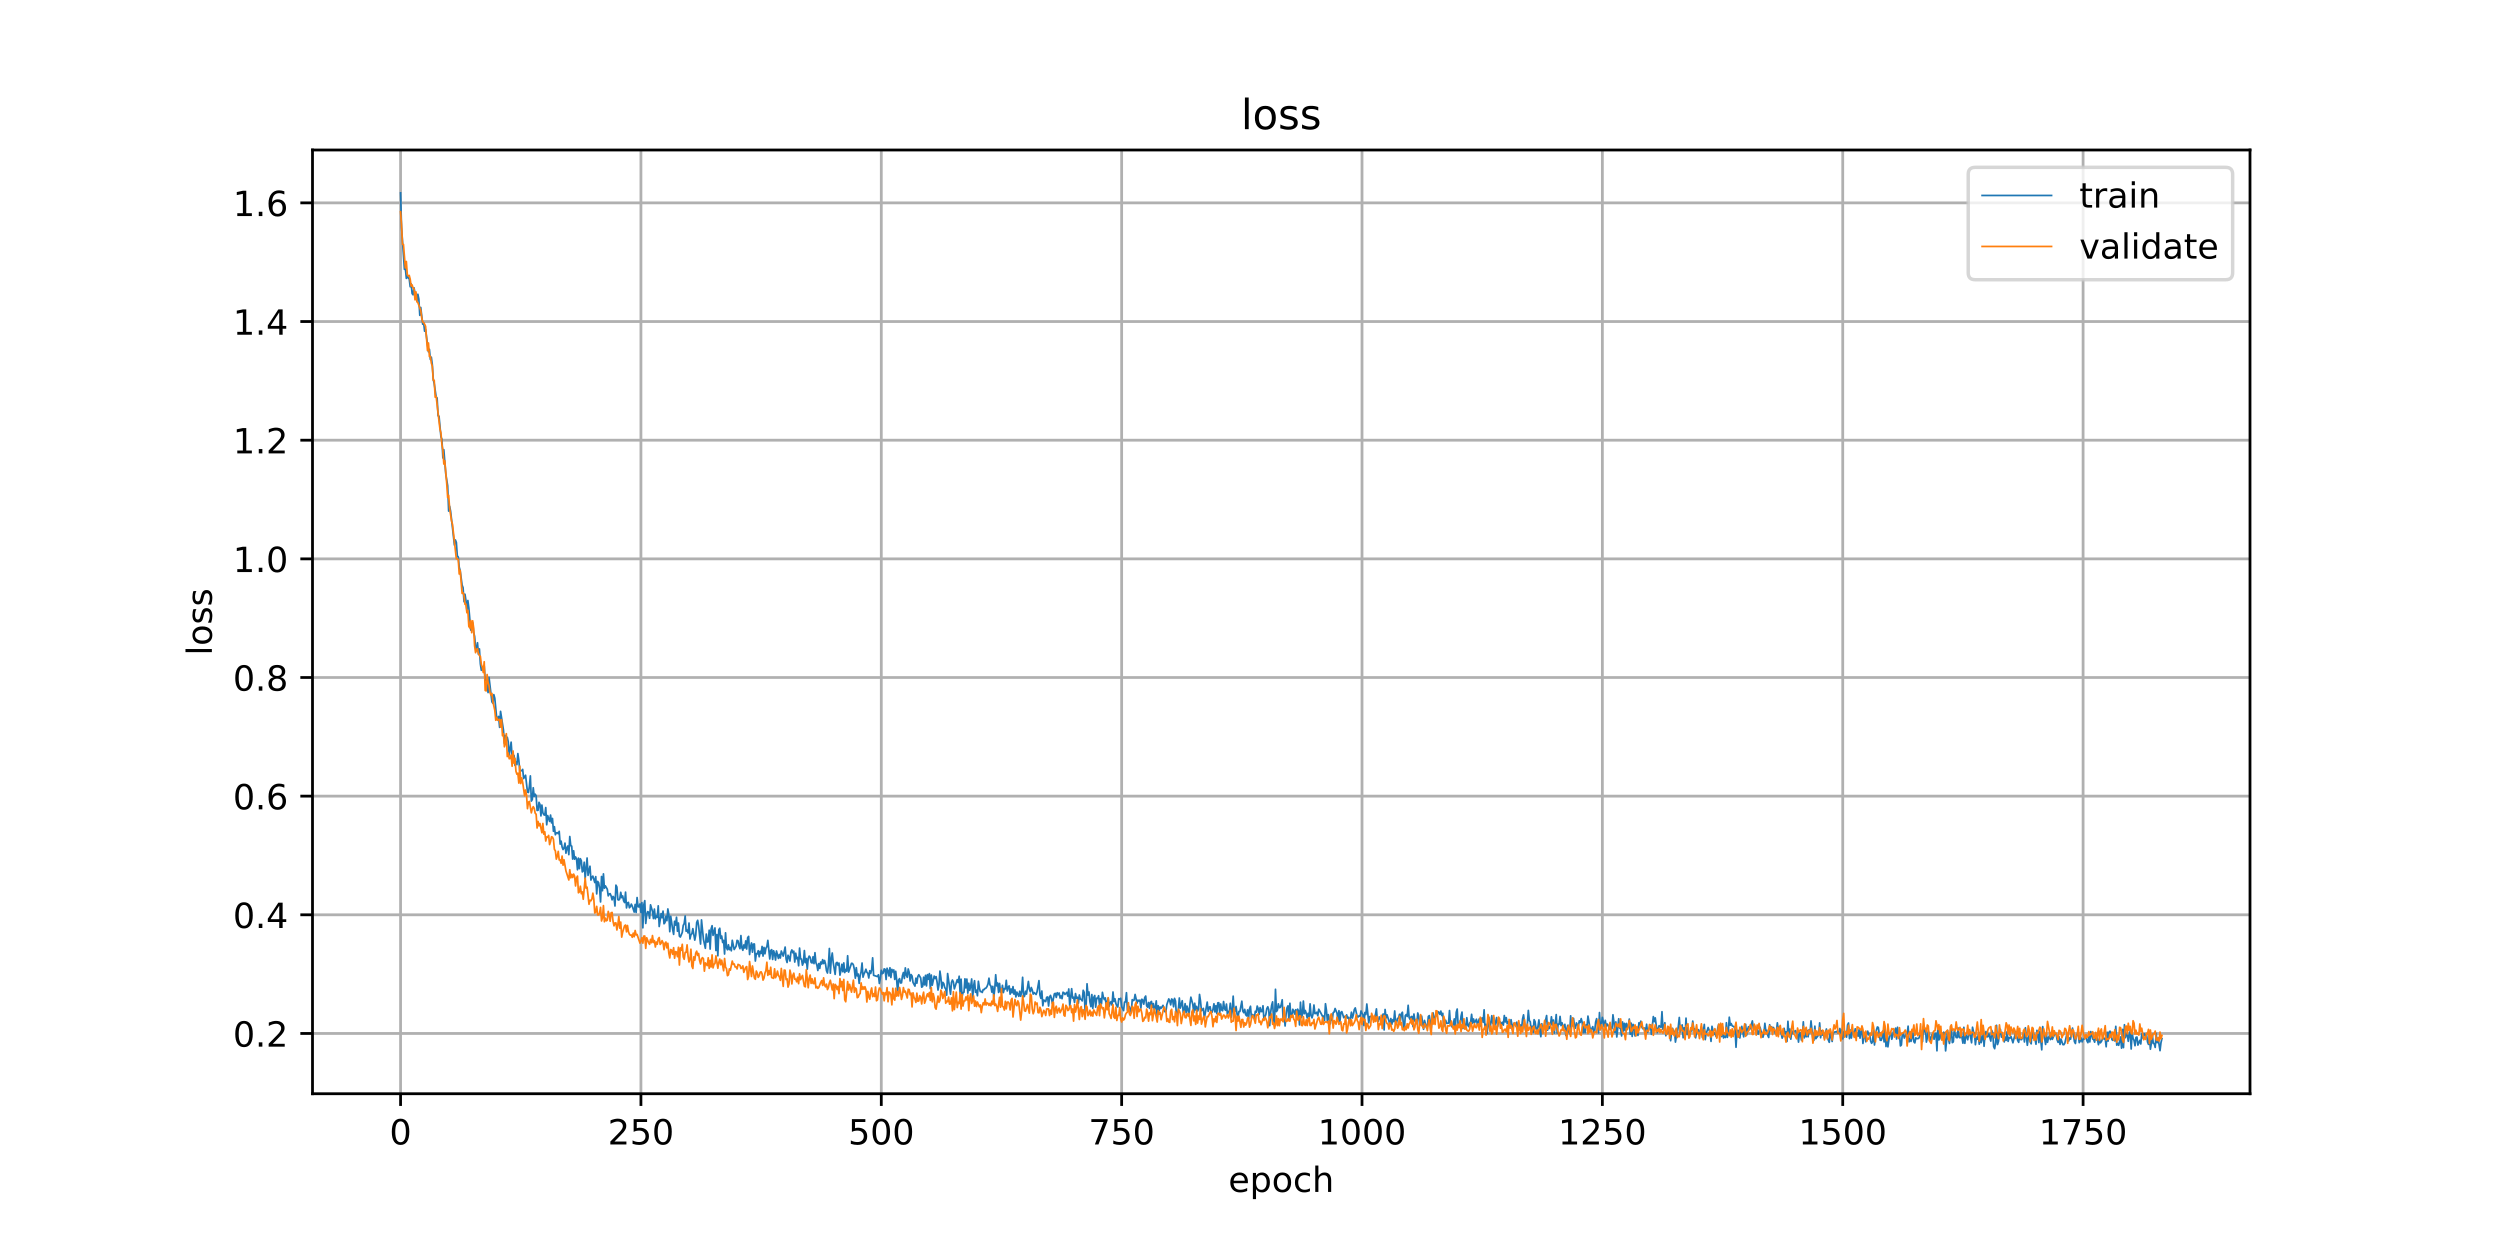 <?xml version="1.0" encoding="utf-8" standalone="no"?>
<!DOCTYPE svg PUBLIC "-//W3C//DTD SVG 1.1//EN"
  "http://www.w3.org/Graphics/SVG/1.1/DTD/svg11.dtd">
<!-- Created with matplotlib (https://matplotlib.org/) -->
<svg height="360pt" version="1.1" viewBox="0 0 720 360" width="720pt" xmlns="http://www.w3.org/2000/svg" xmlns:xlink="http://www.w3.org/1999/xlink">
 <defs>
  <style type="text/css">
*{stroke-linecap:butt;stroke-linejoin:round;}
  </style>
 </defs>
 <g id="figure_1">
  <g id="patch_1">
   <path d="M 0 360 
L 720 360 
L 720 0 
L 0 0 
z
" style="fill:#ffffff;"/>
  </g>
  <g id="axes_1">
   <g id="patch_2">
    <path d="M 90 315 
L 648 315 
L 648 43.2 
L 90 43.2 
z
" style="fill:#ffffff;"/>
   </g>
   <g id="matplotlib.axis_1">
    <g id="xtick_1">
     <g id="line2d_1">
      <path clip-path="url(#p54d5e34e33)" d="M 115.364 315 
L 115.364 43.2 
" style="fill:none;stroke:#b0b0b0;stroke-linecap:square;stroke-width:0.8;"/>
     </g>
     <g id="line2d_2">
      <defs>
       <path d="M 0 0 
L 0 3.5 
" id="m2be3e254e3" style="stroke:#000000;stroke-width:0.8;"/>
      </defs>
      <g>
       <use style="stroke:#000000;stroke-width:0.8;" x="115.364" xlink:href="#m2be3e254e3" y="315"/>
      </g>
     </g>
     <g id="text_1">
      <!-- 0 -->
      <defs>
       <path d="M 31.781 66.406 
Q 24.172 66.406 20.328 58.906 
Q 16.5 51.422 16.5 36.375 
Q 16.5 21.391 20.328 13.891 
Q 24.172 6.391 31.781 6.391 
Q 39.453 6.391 43.281 13.891 
Q 47.125 21.391 47.125 36.375 
Q 47.125 51.422 43.281 58.906 
Q 39.453 66.406 31.781 66.406 
z
M 31.781 74.219 
Q 44.047 74.219 50.516 64.516 
Q 56.984 54.828 56.984 36.375 
Q 56.984 17.969 50.516 8.266 
Q 44.047 -1.422 31.781 -1.422 
Q 19.531 -1.422 13.062 8.266 
Q 6.594 17.969 6.594 36.375 
Q 6.594 54.828 13.062 64.516 
Q 19.531 74.219 31.781 74.219 
z
" id="DejaVuSans-48"/>
      </defs>
      <g transform="translate(112.182 329.598)scale(0.1 -0.1)">
       <use xlink:href="#DejaVuSans-48"/>
      </g>
     </g>
    </g>
    <g id="xtick_2">
     <g id="line2d_3">
      <path clip-path="url(#p54d5e34e33)" d="M 184.588 315 
L 184.588 43.2 
" style="fill:none;stroke:#b0b0b0;stroke-linecap:square;stroke-width:0.8;"/>
     </g>
     <g id="line2d_4">
      <g>
       <use style="stroke:#000000;stroke-width:0.8;" x="184.588" xlink:href="#m2be3e254e3" y="315"/>
      </g>
     </g>
     <g id="text_2">
      <!-- 250 -->
      <defs>
       <path d="M 19.188 8.297 
L 53.609 8.297 
L 53.609 0 
L 7.328 0 
L 7.328 8.297 
Q 12.938 14.109 22.625 23.891 
Q 32.328 33.688 34.812 36.531 
Q 39.547 41.844 41.422 45.531 
Q 43.312 49.219 43.312 52.781 
Q 43.312 58.594 39.234 62.25 
Q 35.156 65.922 28.609 65.922 
Q 23.969 65.922 18.812 64.312 
Q 13.672 62.703 7.812 59.422 
L 7.812 69.391 
Q 13.766 71.781 18.938 73 
Q 24.125 74.219 28.422 74.219 
Q 39.75 74.219 46.484 68.547 
Q 53.219 62.891 53.219 53.422 
Q 53.219 48.922 51.531 44.891 
Q 49.859 40.875 45.406 35.406 
Q 44.188 33.984 37.641 27.219 
Q 31.109 20.453 19.188 8.297 
z
" id="DejaVuSans-50"/>
       <path d="M 10.797 72.906 
L 49.516 72.906 
L 49.516 64.594 
L 19.828 64.594 
L 19.828 46.734 
Q 21.969 47.469 24.109 47.828 
Q 26.266 48.188 28.422 48.188 
Q 40.625 48.188 47.75 41.5 
Q 54.891 34.812 54.891 23.391 
Q 54.891 11.625 47.562 5.094 
Q 40.234 -1.422 26.906 -1.422 
Q 22.312 -1.422 17.547 -0.641 
Q 12.797 0.141 7.719 1.703 
L 7.719 11.625 
Q 12.109 9.234 16.797 8.062 
Q 21.484 6.891 26.703 6.891 
Q 35.156 6.891 40.078 11.328 
Q 45.016 15.766 45.016 23.391 
Q 45.016 31 40.078 35.438 
Q 35.156 39.891 26.703 39.891 
Q 22.75 39.891 18.812 39.016 
Q 14.891 38.141 10.797 36.281 
z
" id="DejaVuSans-53"/>
      </defs>
      <g transform="translate(175.044 329.598)scale(0.1 -0.1)">
       <use xlink:href="#DejaVuSans-50"/>
       <use x="63.623" xlink:href="#DejaVuSans-53"/>
       <use x="127.246" xlink:href="#DejaVuSans-48"/>
      </g>
     </g>
    </g>
    <g id="xtick_3">
     <g id="line2d_5">
      <path clip-path="url(#p54d5e34e33)" d="M 253.811 315 
L 253.811 43.2 
" style="fill:none;stroke:#b0b0b0;stroke-linecap:square;stroke-width:0.8;"/>
     </g>
     <g id="line2d_6">
      <g>
       <use style="stroke:#000000;stroke-width:0.8;" x="253.811" xlink:href="#m2be3e254e3" y="315"/>
      </g>
     </g>
     <g id="text_3">
      <!-- 500 -->
      <g transform="translate(244.268 329.598)scale(0.1 -0.1)">
       <use xlink:href="#DejaVuSans-53"/>
       <use x="63.623" xlink:href="#DejaVuSans-48"/>
       <use x="127.246" xlink:href="#DejaVuSans-48"/>
      </g>
     </g>
    </g>
    <g id="xtick_4">
     <g id="line2d_7">
      <path clip-path="url(#p54d5e34e33)" d="M 323.035 315 
L 323.035 43.2 
" style="fill:none;stroke:#b0b0b0;stroke-linecap:square;stroke-width:0.8;"/>
     </g>
     <g id="line2d_8">
      <g>
       <use style="stroke:#000000;stroke-width:0.8;" x="323.035" xlink:href="#m2be3e254e3" y="315"/>
      </g>
     </g>
     <g id="text_4">
      <!-- 750 -->
      <defs>
       <path d="M 8.203 72.906 
L 55.078 72.906 
L 55.078 68.703 
L 28.609 0 
L 18.312 0 
L 43.219 64.594 
L 8.203 64.594 
z
" id="DejaVuSans-55"/>
      </defs>
      <g transform="translate(313.492 329.598)scale(0.1 -0.1)">
       <use xlink:href="#DejaVuSans-55"/>
       <use x="63.623" xlink:href="#DejaVuSans-53"/>
       <use x="127.246" xlink:href="#DejaVuSans-48"/>
      </g>
     </g>
    </g>
    <g id="xtick_5">
     <g id="line2d_9">
      <path clip-path="url(#p54d5e34e33)" d="M 392.259 315 
L 392.259 43.2 
" style="fill:none;stroke:#b0b0b0;stroke-linecap:square;stroke-width:0.8;"/>
     </g>
     <g id="line2d_10">
      <g>
       <use style="stroke:#000000;stroke-width:0.8;" x="392.259" xlink:href="#m2be3e254e3" y="315"/>
      </g>
     </g>
     <g id="text_5">
      <!-- 1000 -->
      <defs>
       <path d="M 12.406 8.297 
L 28.516 8.297 
L 28.516 63.922 
L 10.984 60.406 
L 10.984 69.391 
L 28.422 72.906 
L 38.281 72.906 
L 38.281 8.297 
L 54.391 8.297 
L 54.391 0 
L 12.406 0 
z
" id="DejaVuSans-49"/>
      </defs>
      <g transform="translate(379.534 329.598)scale(0.1 -0.1)">
       <use xlink:href="#DejaVuSans-49"/>
       <use x="63.623" xlink:href="#DejaVuSans-48"/>
       <use x="127.246" xlink:href="#DejaVuSans-48"/>
       <use x="190.869" xlink:href="#DejaVuSans-48"/>
      </g>
     </g>
    </g>
    <g id="xtick_6">
     <g id="line2d_11">
      <path clip-path="url(#p54d5e34e33)" d="M 461.483 315 
L 461.483 43.2 
" style="fill:none;stroke:#b0b0b0;stroke-linecap:square;stroke-width:0.8;"/>
     </g>
     <g id="line2d_12">
      <g>
       <use style="stroke:#000000;stroke-width:0.8;" x="461.483" xlink:href="#m2be3e254e3" y="315"/>
      </g>
     </g>
     <g id="text_6">
      <!-- 1250 -->
      <g transform="translate(448.758 329.598)scale(0.1 -0.1)">
       <use xlink:href="#DejaVuSans-49"/>
       <use x="63.623" xlink:href="#DejaVuSans-50"/>
       <use x="127.246" xlink:href="#DejaVuSans-53"/>
       <use x="190.869" xlink:href="#DejaVuSans-48"/>
      </g>
     </g>
    </g>
    <g id="xtick_7">
     <g id="line2d_13">
      <path clip-path="url(#p54d5e34e33)" d="M 530.707 315 
L 530.707 43.2 
" style="fill:none;stroke:#b0b0b0;stroke-linecap:square;stroke-width:0.8;"/>
     </g>
     <g id="line2d_14">
      <g>
       <use style="stroke:#000000;stroke-width:0.8;" x="530.707" xlink:href="#m2be3e254e3" y="315"/>
      </g>
     </g>
     <g id="text_7">
      <!-- 1500 -->
      <g transform="translate(517.982 329.598)scale(0.1 -0.1)">
       <use xlink:href="#DejaVuSans-49"/>
       <use x="63.623" xlink:href="#DejaVuSans-53"/>
       <use x="127.246" xlink:href="#DejaVuSans-48"/>
       <use x="190.869" xlink:href="#DejaVuSans-48"/>
      </g>
     </g>
    </g>
    <g id="xtick_8">
     <g id="line2d_15">
      <path clip-path="url(#p54d5e34e33)" d="M 599.931 315 
L 599.931 43.2 
" style="fill:none;stroke:#b0b0b0;stroke-linecap:square;stroke-width:0.8;"/>
     </g>
     <g id="line2d_16">
      <g>
       <use style="stroke:#000000;stroke-width:0.8;" x="599.931" xlink:href="#m2be3e254e3" y="315"/>
      </g>
     </g>
     <g id="text_8">
      <!-- 1750 -->
      <g transform="translate(587.206 329.598)scale(0.1 -0.1)">
       <use xlink:href="#DejaVuSans-49"/>
       <use x="63.623" xlink:href="#DejaVuSans-55"/>
       <use x="127.246" xlink:href="#DejaVuSans-53"/>
       <use x="190.869" xlink:href="#DejaVuSans-48"/>
      </g>
     </g>
    </g>
    <g id="text_9">
     <!-- epoch -->
     <defs>
      <path d="M 56.203 29.594 
L 56.203 25.203 
L 14.891 25.203 
Q 15.484 15.922 20.484 11.062 
Q 25.484 6.203 34.422 6.203 
Q 39.594 6.203 44.453 7.469 
Q 49.312 8.734 54.109 11.281 
L 54.109 2.781 
Q 49.266 0.734 44.188 -0.344 
Q 39.109 -1.422 33.891 -1.422 
Q 20.797 -1.422 13.156 6.188 
Q 5.516 13.812 5.516 26.812 
Q 5.516 40.234 12.766 48.109 
Q 20.016 56 32.328 56 
Q 43.359 56 49.781 48.891 
Q 56.203 41.797 56.203 29.594 
z
M 47.219 32.234 
Q 47.125 39.594 43.094 43.984 
Q 39.062 48.391 32.422 48.391 
Q 24.906 48.391 20.391 44.141 
Q 15.875 39.891 15.188 32.172 
z
" id="DejaVuSans-101"/>
      <path d="M 18.109 8.203 
L 18.109 -20.797 
L 9.078 -20.797 
L 9.078 54.688 
L 18.109 54.688 
L 18.109 46.391 
Q 20.953 51.266 25.266 53.625 
Q 29.594 56 35.594 56 
Q 45.562 56 51.781 48.094 
Q 58.016 40.188 58.016 27.297 
Q 58.016 14.406 51.781 6.484 
Q 45.562 -1.422 35.594 -1.422 
Q 29.594 -1.422 25.266 0.953 
Q 20.953 3.328 18.109 8.203 
z
M 48.688 27.297 
Q 48.688 37.203 44.609 42.844 
Q 40.531 48.484 33.406 48.484 
Q 26.266 48.484 22.188 42.844 
Q 18.109 37.203 18.109 27.297 
Q 18.109 17.391 22.188 11.75 
Q 26.266 6.109 33.406 6.109 
Q 40.531 6.109 44.609 11.75 
Q 48.688 17.391 48.688 27.297 
z
" id="DejaVuSans-112"/>
      <path d="M 30.609 48.391 
Q 23.391 48.391 19.188 42.75 
Q 14.984 37.109 14.984 27.297 
Q 14.984 17.484 19.156 11.844 
Q 23.344 6.203 30.609 6.203 
Q 37.797 6.203 41.984 11.859 
Q 46.188 17.531 46.188 27.297 
Q 46.188 37.016 41.984 42.703 
Q 37.797 48.391 30.609 48.391 
z
M 30.609 56 
Q 42.328 56 49.016 48.375 
Q 55.719 40.766 55.719 27.297 
Q 55.719 13.875 49.016 6.219 
Q 42.328 -1.422 30.609 -1.422 
Q 18.844 -1.422 12.172 6.219 
Q 5.516 13.875 5.516 27.297 
Q 5.516 40.766 12.172 48.375 
Q 18.844 56 30.609 56 
z
" id="DejaVuSans-111"/>
      <path d="M 48.781 52.594 
L 48.781 44.188 
Q 44.969 46.297 41.141 47.344 
Q 37.312 48.391 33.406 48.391 
Q 24.656 48.391 19.812 42.844 
Q 14.984 37.312 14.984 27.297 
Q 14.984 17.281 19.812 11.734 
Q 24.656 6.203 33.406 6.203 
Q 37.312 6.203 41.141 7.25 
Q 44.969 8.297 48.781 10.406 
L 48.781 2.094 
Q 45.016 0.344 40.984 -0.531 
Q 36.969 -1.422 32.422 -1.422 
Q 20.062 -1.422 12.781 6.344 
Q 5.516 14.109 5.516 27.297 
Q 5.516 40.672 12.859 48.328 
Q 20.219 56 33.016 56 
Q 37.156 56 41.109 55.141 
Q 45.062 54.297 48.781 52.594 
z
" id="DejaVuSans-99"/>
      <path d="M 54.891 33.016 
L 54.891 0 
L 45.906 0 
L 45.906 32.719 
Q 45.906 40.484 42.875 44.328 
Q 39.844 48.188 33.797 48.188 
Q 26.516 48.188 22.312 43.547 
Q 18.109 38.922 18.109 30.906 
L 18.109 0 
L 9.078 0 
L 9.078 75.984 
L 18.109 75.984 
L 18.109 46.188 
Q 21.344 51.125 25.703 53.562 
Q 30.078 56 35.797 56 
Q 45.219 56 50.047 50.172 
Q 54.891 44.344 54.891 33.016 
z
" id="DejaVuSans-104"/>
     </defs>
     <g transform="translate(353.772 343.277)scale(0.1 -0.1)">
      <use xlink:href="#DejaVuSans-101"/>
      <use x="61.523" xlink:href="#DejaVuSans-112"/>
      <use x="125" xlink:href="#DejaVuSans-111"/>
      <use x="186.182" xlink:href="#DejaVuSans-99"/>
      <use x="241.162" xlink:href="#DejaVuSans-104"/>
     </g>
    </g>
   </g>
   <g id="matplotlib.axis_2">
    <g id="ytick_1">
     <g id="line2d_17">
      <path clip-path="url(#p54d5e34e33)" d="M 90 297.636 
L 648 297.636 
" style="fill:none;stroke:#b0b0b0;stroke-linecap:square;stroke-width:0.8;"/>
     </g>
     <g id="line2d_18">
      <defs>
       <path d="M 0 0 
L -3.5 0 
" id="m120428ddee" style="stroke:#000000;stroke-width:0.8;"/>
      </defs>
      <g>
       <use style="stroke:#000000;stroke-width:0.8;" x="90" xlink:href="#m120428ddee" y="297.636"/>
      </g>
     </g>
     <g id="text_10">
      <!-- 0.2 -->
      <defs>
       <path d="M 10.688 12.406 
L 21 12.406 
L 21 0 
L 10.688 0 
z
" id="DejaVuSans-46"/>
      </defs>
      <g transform="translate(67.097 301.435)scale(0.1 -0.1)">
       <use xlink:href="#DejaVuSans-48"/>
       <use x="63.623" xlink:href="#DejaVuSans-46"/>
       <use x="95.41" xlink:href="#DejaVuSans-50"/>
      </g>
     </g>
    </g>
    <g id="ytick_2">
     <g id="line2d_19">
      <path clip-path="url(#p54d5e34e33)" d="M 90 263.464 
L 648 263.464 
" style="fill:none;stroke:#b0b0b0;stroke-linecap:square;stroke-width:0.8;"/>
     </g>
     <g id="line2d_20">
      <g>
       <use style="stroke:#000000;stroke-width:0.8;" x="90" xlink:href="#m120428ddee" y="263.464"/>
      </g>
     </g>
     <g id="text_11">
      <!-- 0.4 -->
      <defs>
       <path d="M 37.797 64.312 
L 12.891 25.391 
L 37.797 25.391 
z
M 35.203 72.906 
L 47.609 72.906 
L 47.609 25.391 
L 58.016 25.391 
L 58.016 17.188 
L 47.609 17.188 
L 47.609 0 
L 37.797 0 
L 37.797 17.188 
L 4.891 17.188 
L 4.891 26.703 
z
" id="DejaVuSans-52"/>
      </defs>
      <g transform="translate(67.097 267.263)scale(0.1 -0.1)">
       <use xlink:href="#DejaVuSans-48"/>
       <use x="63.623" xlink:href="#DejaVuSans-46"/>
       <use x="95.41" xlink:href="#DejaVuSans-52"/>
      </g>
     </g>
    </g>
    <g id="ytick_3">
     <g id="line2d_21">
      <path clip-path="url(#p54d5e34e33)" d="M 90 229.292 
L 648 229.292 
" style="fill:none;stroke:#b0b0b0;stroke-linecap:square;stroke-width:0.8;"/>
     </g>
     <g id="line2d_22">
      <g>
       <use style="stroke:#000000;stroke-width:0.8;" x="90" xlink:href="#m120428ddee" y="229.292"/>
      </g>
     </g>
     <g id="text_12">
      <!-- 0.6 -->
      <defs>
       <path d="M 33.016 40.375 
Q 26.375 40.375 22.484 35.828 
Q 18.609 31.297 18.609 23.391 
Q 18.609 15.531 22.484 10.953 
Q 26.375 6.391 33.016 6.391 
Q 39.656 6.391 43.531 10.953 
Q 47.406 15.531 47.406 23.391 
Q 47.406 31.297 43.531 35.828 
Q 39.656 40.375 33.016 40.375 
z
M 52.594 71.297 
L 52.594 62.312 
Q 48.875 64.062 45.094 64.984 
Q 41.312 65.922 37.594 65.922 
Q 27.828 65.922 22.672 59.328 
Q 17.531 52.734 16.797 39.406 
Q 19.672 43.656 24.016 45.922 
Q 28.375 48.188 33.594 48.188 
Q 44.578 48.188 50.953 41.516 
Q 57.328 34.859 57.328 23.391 
Q 57.328 12.156 50.688 5.359 
Q 44.047 -1.422 33.016 -1.422 
Q 20.359 -1.422 13.672 8.266 
Q 6.984 17.969 6.984 36.375 
Q 6.984 53.656 15.188 63.938 
Q 23.391 74.219 37.203 74.219 
Q 40.922 74.219 44.703 73.484 
Q 48.484 72.75 52.594 71.297 
z
" id="DejaVuSans-54"/>
      </defs>
      <g transform="translate(67.097 233.091)scale(0.1 -0.1)">
       <use xlink:href="#DejaVuSans-48"/>
       <use x="63.623" xlink:href="#DejaVuSans-46"/>
       <use x="95.41" xlink:href="#DejaVuSans-54"/>
      </g>
     </g>
    </g>
    <g id="ytick_4">
     <g id="line2d_23">
      <path clip-path="url(#p54d5e34e33)" d="M 90 195.12 
L 648 195.12 
" style="fill:none;stroke:#b0b0b0;stroke-linecap:square;stroke-width:0.8;"/>
     </g>
     <g id="line2d_24">
      <g>
       <use style="stroke:#000000;stroke-width:0.8;" x="90" xlink:href="#m120428ddee" y="195.12"/>
      </g>
     </g>
     <g id="text_13">
      <!-- 0.8 -->
      <defs>
       <path d="M 31.781 34.625 
Q 24.75 34.625 20.719 30.859 
Q 16.703 27.094 16.703 20.516 
Q 16.703 13.922 20.719 10.156 
Q 24.75 6.391 31.781 6.391 
Q 38.812 6.391 42.859 10.172 
Q 46.922 13.969 46.922 20.516 
Q 46.922 27.094 42.891 30.859 
Q 38.875 34.625 31.781 34.625 
z
M 21.922 38.812 
Q 15.578 40.375 12.031 44.719 
Q 8.5 49.078 8.5 55.328 
Q 8.5 64.062 14.719 69.141 
Q 20.953 74.219 31.781 74.219 
Q 42.672 74.219 48.875 69.141 
Q 55.078 64.062 55.078 55.328 
Q 55.078 49.078 51.531 44.719 
Q 48 40.375 41.703 38.812 
Q 48.828 37.156 52.797 32.312 
Q 56.781 27.484 56.781 20.516 
Q 56.781 9.906 50.312 4.234 
Q 43.844 -1.422 31.781 -1.422 
Q 19.734 -1.422 13.25 4.234 
Q 6.781 9.906 6.781 20.516 
Q 6.781 27.484 10.781 32.312 
Q 14.797 37.156 21.922 38.812 
z
M 18.312 54.391 
Q 18.312 48.734 21.844 45.562 
Q 25.391 42.391 31.781 42.391 
Q 38.141 42.391 41.719 45.562 
Q 45.312 48.734 45.312 54.391 
Q 45.312 60.062 41.719 63.234 
Q 38.141 66.406 31.781 66.406 
Q 25.391 66.406 21.844 63.234 
Q 18.312 60.062 18.312 54.391 
z
" id="DejaVuSans-56"/>
      </defs>
      <g transform="translate(67.097 198.919)scale(0.1 -0.1)">
       <use xlink:href="#DejaVuSans-48"/>
       <use x="63.623" xlink:href="#DejaVuSans-46"/>
       <use x="95.41" xlink:href="#DejaVuSans-56"/>
      </g>
     </g>
    </g>
    <g id="ytick_5">
     <g id="line2d_25">
      <path clip-path="url(#p54d5e34e33)" d="M 90 160.948 
L 648 160.948 
" style="fill:none;stroke:#b0b0b0;stroke-linecap:square;stroke-width:0.8;"/>
     </g>
     <g id="line2d_26">
      <g>
       <use style="stroke:#000000;stroke-width:0.8;" x="90" xlink:href="#m120428ddee" y="160.948"/>
      </g>
     </g>
     <g id="text_14">
      <!-- 1.0 -->
      <g transform="translate(67.097 164.747)scale(0.1 -0.1)">
       <use xlink:href="#DejaVuSans-49"/>
       <use x="63.623" xlink:href="#DejaVuSans-46"/>
       <use x="95.41" xlink:href="#DejaVuSans-48"/>
      </g>
     </g>
    </g>
    <g id="ytick_6">
     <g id="line2d_27">
      <path clip-path="url(#p54d5e34e33)" d="M 90 126.775 
L 648 126.775 
" style="fill:none;stroke:#b0b0b0;stroke-linecap:square;stroke-width:0.8;"/>
     </g>
     <g id="line2d_28">
      <g>
       <use style="stroke:#000000;stroke-width:0.8;" x="90" xlink:href="#m120428ddee" y="126.775"/>
      </g>
     </g>
     <g id="text_15">
      <!-- 1.2 -->
      <g transform="translate(67.097 130.575)scale(0.1 -0.1)">
       <use xlink:href="#DejaVuSans-49"/>
       <use x="63.623" xlink:href="#DejaVuSans-46"/>
       <use x="95.41" xlink:href="#DejaVuSans-50"/>
      </g>
     </g>
    </g>
    <g id="ytick_7">
     <g id="line2d_29">
      <path clip-path="url(#p54d5e34e33)" d="M 90 92.603 
L 648 92.603 
" style="fill:none;stroke:#b0b0b0;stroke-linecap:square;stroke-width:0.8;"/>
     </g>
     <g id="line2d_30">
      <g>
       <use style="stroke:#000000;stroke-width:0.8;" x="90" xlink:href="#m120428ddee" y="92.603"/>
      </g>
     </g>
     <g id="text_16">
      <!-- 1.4 -->
      <g transform="translate(67.097 96.403)scale(0.1 -0.1)">
       <use xlink:href="#DejaVuSans-49"/>
       <use x="63.623" xlink:href="#DejaVuSans-46"/>
       <use x="95.41" xlink:href="#DejaVuSans-52"/>
      </g>
     </g>
    </g>
    <g id="ytick_8">
     <g id="line2d_31">
      <path clip-path="url(#p54d5e34e33)" d="M 90 58.431 
L 648 58.431 
" style="fill:none;stroke:#b0b0b0;stroke-linecap:square;stroke-width:0.8;"/>
     </g>
     <g id="line2d_32">
      <g>
       <use style="stroke:#000000;stroke-width:0.8;" x="90" xlink:href="#m120428ddee" y="58.431"/>
      </g>
     </g>
     <g id="text_17">
      <!-- 1.6 -->
      <g transform="translate(67.097 62.23)scale(0.1 -0.1)">
       <use xlink:href="#DejaVuSans-49"/>
       <use x="63.623" xlink:href="#DejaVuSans-46"/>
       <use x="95.41" xlink:href="#DejaVuSans-54"/>
      </g>
     </g>
    </g>
    <g id="text_18">
     <!-- loss -->
     <defs>
      <path d="M 9.422 75.984 
L 18.406 75.984 
L 18.406 0 
L 9.422 0 
z
" id="DejaVuSans-108"/>
      <path d="M 44.281 53.078 
L 44.281 44.578 
Q 40.484 46.531 36.375 47.5 
Q 32.281 48.484 27.875 48.484 
Q 21.188 48.484 17.844 46.438 
Q 14.5 44.391 14.5 40.281 
Q 14.5 37.156 16.891 35.375 
Q 19.281 33.594 26.516 31.984 
L 29.594 31.297 
Q 39.156 29.25 43.188 25.516 
Q 47.219 21.781 47.219 15.094 
Q 47.219 7.469 41.188 3.016 
Q 35.156 -1.422 24.609 -1.422 
Q 20.219 -1.422 15.453 -0.562 
Q 10.688 0.297 5.422 2 
L 5.422 11.281 
Q 10.406 8.688 15.234 7.391 
Q 20.062 6.109 24.812 6.109 
Q 31.156 6.109 34.562 8.281 
Q 37.984 10.453 37.984 14.406 
Q 37.984 18.062 35.516 20.016 
Q 33.062 21.969 24.703 23.781 
L 21.578 24.516 
Q 13.234 26.266 9.516 29.906 
Q 5.812 33.547 5.812 39.891 
Q 5.812 47.609 11.281 51.797 
Q 16.75 56 26.812 56 
Q 31.781 56 36.172 55.266 
Q 40.578 54.547 44.281 53.078 
z
" id="DejaVuSans-115"/>
     </defs>
     <g transform="translate(61.017 188.758)rotate(-90)scale(0.1 -0.1)">
      <use xlink:href="#DejaVuSans-108"/>
      <use x="27.783" xlink:href="#DejaVuSans-111"/>
      <use x="88.965" xlink:href="#DejaVuSans-115"/>
      <use x="141.064" xlink:href="#DejaVuSans-115"/>
     </g>
    </g>
   </g>
   <g id="line2d_33">
    <path clip-path="url(#p54d5e34e33)" d="M 115.364 55.555 
L 115.641 65.413 
L 116.471 77.555 
L 116.748 77.369 
L 117.025 80.169 
L 117.302 79.279 
L 117.579 80.072 
L 117.856 80.27 
L 118.133 82.563 
L 118.409 81.743 
L 118.686 84.533 
L 118.963 84.899 
L 119.24 82.906 
L 119.517 84.378 
L 119.794 84.541 
L 120.071 86.71 
L 120.348 84.753 
L 120.625 86.12 
L 120.902 90.807 
L 121.178 88.556 
L 121.732 93.369 
L 122.009 92.996 
L 122.286 95.387 
L 122.563 94.881 
L 123.394 101.315 
L 123.671 100.613 
L 123.947 103.523 
L 124.224 102.878 
L 124.501 104.996 
L 124.778 109.229 
L 125.055 110.496 
L 125.609 114.299 
L 125.886 114.622 
L 126.163 119.739 
L 126.439 119.868 
L 126.993 125.824 
L 127.27 126.485 
L 127.547 131.87 
L 127.824 129.527 
L 128.378 136.465 
L 128.932 139.913 
L 129.208 147.186 
L 129.485 145.808 
L 129.762 147.156 
L 130.316 151.991 
L 130.87 156.966 
L 131.147 155.507 
L 131.424 156.22 
L 131.7 160.06 
L 131.977 160.41 
L 132.254 163.326 
L 132.531 164.342 
L 133.085 168.52 
L 133.362 169.242 
L 133.639 173.277 
L 133.916 171.151 
L 134.193 172.937 
L 134.469 175.865 
L 134.746 172.95 
L 135.023 175.04 
L 135.577 181.471 
L 135.854 180.74 
L 136.131 179.402 
L 136.408 182.102 
L 136.685 183.245 
L 136.961 186.392 
L 137.238 187.419 
L 137.515 185.115 
L 137.792 188.452 
L 138.069 186.883 
L 138.346 191.218 
L 138.623 193.039 
L 138.9 192.18 
L 139.177 192.378 
L 139.454 191.843 
L 139.73 195.905 
L 140.007 195.814 
L 140.284 197.043 
L 140.561 199.45 
L 140.838 195.081 
L 141.669 202.117 
L 141.946 202.528 
L 142.223 200.061 
L 142.499 201.09 
L 143.053 206.858 
L 143.33 206.951 
L 143.607 206.339 
L 143.884 209.468 
L 144.161 204.876 
L 144.991 210.235 
L 145.268 214.079 
L 145.545 211.827 
L 145.822 212.886 
L 146.099 212.347 
L 146.376 213.679 
L 146.653 217.455 
L 147.207 213.749 
L 147.484 217.862 
L 147.76 217.815 
L 148.037 217.575 
L 148.314 220.425 
L 148.591 219.423 
L 148.868 220.205 
L 149.145 217.039 
L 149.422 218.995 
L 149.699 222.035 
L 150.252 221.957 
L 150.529 221.587 
L 150.806 224.217 
L 151.36 223.273 
L 151.914 228.127 
L 152.191 228.24 
L 152.468 226.446 
L 152.745 223.465 
L 153.021 230.715 
L 153.298 230.283 
L 153.575 226.881 
L 153.852 229.346 
L 154.129 228.729 
L 154.406 229.178 
L 154.683 233.396 
L 154.96 233.366 
L 155.237 231.07 
L 155.513 231.684 
L 155.79 234.975 
L 156.067 231.866 
L 156.344 234.073 
L 156.621 234.648 
L 156.898 234.759 
L 157.175 232.581 
L 157.452 237.527 
L 157.729 234.883 
L 158.282 236.56 
L 158.559 234.744 
L 158.836 236.991 
L 159.113 235.722 
L 159.39 239.402 
L 159.667 238.086 
L 159.944 240.403 
L 160.221 239.871 
L 160.498 239.811 
L 160.775 240.106 
L 161.051 239.433 
L 161.328 243.096 
L 161.605 242.253 
L 161.882 243.935 
L 162.159 244.666 
L 162.436 244.258 
L 162.713 242.823 
L 162.99 245.71 
L 163.267 244.191 
L 163.543 243.647 
L 163.82 246.129 
L 164.097 240.925 
L 164.374 243.538 
L 164.651 243.68 
L 164.928 247.408 
L 165.205 245.032 
L 165.482 247.45 
L 165.759 246.793 
L 166.036 247.359 
L 166.312 250.483 
L 166.589 247.143 
L 166.866 250.162 
L 167.143 247.302 
L 167.42 247.893 
L 167.697 251.104 
L 167.974 250.821 
L 168.251 248.33 
L 168.528 252.983 
L 169.081 247.113 
L 169.358 252.098 
L 169.912 249.485 
L 170.189 253.456 
L 170.466 252.582 
L 170.743 252.327 
L 171.297 254.168 
L 171.573 252.477 
L 171.85 257.435 
L 172.127 253.848 
L 172.404 254.229 
L 172.681 255.83 
L 172.958 259.752 
L 173.235 252.443 
L 173.512 256.523 
L 173.789 251.683 
L 174.066 255.799 
L 174.342 255.129 
L 174.896 256.093 
L 175.173 258.002 
L 175.45 257.447 
L 175.727 257.378 
L 176.004 258.037 
L 176.281 259.154 
L 176.558 258.169 
L 176.834 258.555 
L 177.111 260.924 
L 177.388 254.93 
L 177.665 255.452 
L 177.942 259.096 
L 178.219 259.212 
L 178.496 258.868 
L 178.773 256.99 
L 179.05 258.52 
L 179.327 258.032 
L 179.603 259.45 
L 179.88 259.933 
L 180.157 256.94 
L 180.434 261.47 
L 180.711 260.034 
L 180.988 259.888 
L 181.265 261.438 
L 181.542 261.129 
L 181.819 260.387 
L 182.095 260.963 
L 182.649 262.674 
L 182.926 260.488 
L 183.203 262.789 
L 183.48 258.501 
L 183.757 261.098 
L 184.034 261.212 
L 184.311 260.34 
L 184.588 262.751 
L 184.864 259.953 
L 185.141 267.207 
L 185.418 260.534 
L 185.695 259.392 
L 185.972 265.947 
L 186.249 263.48 
L 186.526 262.553 
L 186.803 262.713 
L 187.08 264.473 
L 187.356 260.59 
L 187.91 262.474 
L 188.187 264.541 
L 188.464 261.823 
L 188.741 264.604 
L 189.018 263.734 
L 189.295 264.196 
L 189.572 260.89 
L 189.849 266.829 
L 190.402 263.117 
L 190.679 264.298 
L 190.956 262.41 
L 191.233 266.041 
L 191.51 265.709 
L 191.787 263.885 
L 192.064 265.156 
L 192.341 261.781 
L 192.618 263.394 
L 192.894 268.317 
L 193.171 263.895 
L 193.725 267.664 
L 194.002 269.097 
L 194.279 265.337 
L 194.556 266.435 
L 194.833 264.168 
L 195.11 268.195 
L 195.386 265.836 
L 195.663 269.61 
L 195.94 269.861 
L 196.494 268.54 
L 196.771 266.515 
L 197.048 265.984 
L 197.325 263.809 
L 197.602 268.184 
L 197.879 267.835 
L 198.155 268.667 
L 198.432 265.846 
L 198.709 270.417 
L 198.986 269.213 
L 199.263 268.923 
L 199.54 267.457 
L 200.094 270.75 
L 200.371 269.295 
L 200.647 265.68 
L 200.924 265.051 
L 201.201 266.677 
L 201.755 271.878 
L 202.032 264.936 
L 202.586 270.481 
L 203.14 273.106 
L 203.416 269.018 
L 203.693 271.299 
L 203.97 271.199 
L 204.247 267.906 
L 204.524 273.327 
L 204.801 267.54 
L 205.078 266.602 
L 205.355 269.386 
L 205.908 267.25 
L 206.185 273.749 
L 206.462 269.157 
L 206.739 275.265 
L 207.016 267.793 
L 207.293 267.338 
L 207.57 270.273 
L 207.847 269.582 
L 208.124 271.438 
L 208.401 270.824 
L 208.677 274.752 
L 208.954 268.66 
L 209.231 272.924 
L 209.508 273.536 
L 209.785 272.099 
L 210.062 273.502 
L 210.339 272.871 
L 210.616 273.827 
L 210.893 270.811 
L 211.446 273.462 
L 212 272.508 
L 212.277 270.821 
L 212.554 270.954 
L 212.831 272.402 
L 213.108 273.217 
L 213.385 269.449 
L 213.662 272.947 
L 213.938 273.681 
L 214.215 272.146 
L 214.492 273.027 
L 214.769 270.983 
L 215.046 273.319 
L 215.323 270.063 
L 215.6 269.68 
L 215.877 274.897 
L 216.154 272.676 
L 216.431 271.572 
L 216.707 274.228 
L 216.984 271.907 
L 217.261 271.868 
L 217.538 276.77 
L 217.815 274.665 
L 218.092 274.729 
L 218.369 273.81 
L 218.646 275.539 
L 218.923 273.98 
L 219.199 274.601 
L 219.476 272.58 
L 219.753 275.344 
L 220.03 272.865 
L 220.307 274.685 
L 220.584 273.08 
L 220.861 272.632 
L 221.138 270.833 
L 221.692 276.175 
L 221.968 273.747 
L 222.245 273.508 
L 222.522 276.319 
L 222.799 273.818 
L 223.076 274.675 
L 223.353 276.491 
L 223.63 273.889 
L 224.184 276.027 
L 224.46 274.874 
L 224.737 275.901 
L 225.014 273.897 
L 225.568 275.347 
L 226.122 272.76 
L 226.399 276.219 
L 226.676 277.198 
L 226.953 275.119 
L 227.229 275.629 
L 227.506 276.772 
L 227.783 274.224 
L 228.06 273.579 
L 228.337 274.398 
L 228.614 273.941 
L 228.891 277.06 
L 229.168 274.531 
L 229.445 276.125 
L 229.722 275.736 
L 229.998 278.134 
L 230.275 273.051 
L 230.552 276.142 
L 230.829 276.199 
L 231.106 277.962 
L 231.383 277.21 
L 231.66 273.767 
L 231.937 277.238 
L 232.214 276.068 
L 232.49 279.106 
L 232.767 276.038 
L 233.044 275.364 
L 233.321 275.725 
L 233.598 277.163 
L 233.875 277.333 
L 234.152 275.561 
L 234.429 277.518 
L 234.706 274.381 
L 234.983 277.235 
L 235.259 277.908 
L 235.536 279.499 
L 235.813 277.512 
L 236.09 278.899 
L 236.367 277.06 
L 236.644 277.641 
L 236.921 276.38 
L 237.198 277.506 
L 237.475 276.622 
L 237.751 277.637 
L 238.028 279.56 
L 238.305 280.229 
L 238.582 277.922 
L 238.859 273.168 
L 239.136 280.264 
L 239.413 276.204 
L 239.69 274.473 
L 239.967 277.222 
L 240.52 280.619 
L 240.797 277.374 
L 241.074 277.169 
L 241.351 277.998 
L 241.628 277.365 
L 241.905 280.835 
L 242.182 279.558 
L 242.459 277.72 
L 242.736 279.859 
L 243.013 277.325 
L 243.289 280.095 
L 243.566 279.206 
L 243.843 279.691 
L 244.12 275.264 
L 244.397 279.955 
L 245.228 277.428 
L 245.505 277.472 
L 245.781 277.917 
L 246.058 279.194 
L 246.335 281.705 
L 246.612 278.697 
L 246.889 281.058 
L 247.166 280.522 
L 247.443 283.205 
L 247.72 281.016 
L 247.997 279.883 
L 248.274 277.356 
L 248.55 281.414 
L 248.827 280.49 
L 249.104 279.958 
L 249.381 279.137 
L 249.658 280.023 
L 249.935 280.29 
L 250.212 281.66 
L 250.489 279.572 
L 250.766 280.351 
L 251.042 279.265 
L 251.319 275.864 
L 251.596 280.896 
L 252.704 281.25 
L 252.981 280.743 
L 253.258 283.238 
L 253.535 281.79 
L 253.811 279.447 
L 254.088 280.426 
L 254.365 280.229 
L 254.642 279.033 
L 254.919 279.182 
L 255.196 282.097 
L 255.473 278.863 
L 255.75 279.604 
L 256.027 281.084 
L 256.303 278.721 
L 256.58 281.516 
L 256.857 279.172 
L 257.134 279.912 
L 257.411 279.336 
L 257.688 282.065 
L 257.965 279.744 
L 258.242 282.212 
L 258.519 285.911 
L 258.796 282.276 
L 259.072 281.844 
L 259.349 283.089 
L 259.626 283.06 
L 259.903 280.992 
L 260.18 280.09 
L 260.457 281.795 
L 260.734 278.759 
L 261.011 280.816 
L 261.288 281.449 
L 261.565 279.066 
L 261.841 280.045 
L 262.118 282.522 
L 262.395 280.685 
L 262.672 281.093 
L 262.949 282.943 
L 263.503 283.994 
L 263.78 281.724 
L 264.057 283.16 
L 264.333 281.248 
L 264.61 280.733 
L 265.164 281.669 
L 265.441 284.303 
L 265.718 284.115 
L 265.995 281.439 
L 266.272 283.637 
L 266.549 280.907 
L 266.826 283.93 
L 267.102 280.695 
L 267.379 282.028 
L 267.656 280.406 
L 267.933 284.73 
L 268.21 280.817 
L 268.487 283.732 
L 269.041 281.12 
L 269.318 281.807 
L 269.594 281.274 
L 269.871 282.81 
L 270.148 285.132 
L 270.425 283.64 
L 270.702 279.689 
L 270.979 281.597 
L 271.256 284.64 
L 271.533 282.929 
L 271.81 283.279 
L 272.087 284.427 
L 272.363 284.791 
L 272.64 286.604 
L 272.917 280.386 
L 273.748 286.332 
L 274.025 282.953 
L 274.302 282.244 
L 274.579 282.845 
L 274.855 284.789 
L 275.686 282.15 
L 275.963 282.963 
L 276.24 281.154 
L 276.517 286.114 
L 276.794 282.012 
L 277.071 287.037 
L 277.348 285.874 
L 277.624 285.754 
L 277.901 281.901 
L 278.178 284.511 
L 278.455 281.985 
L 278.732 286.019 
L 279.009 283.168 
L 279.286 285.221 
L 279.563 284.065 
L 279.84 281.954 
L 280.117 287.525 
L 280.393 283.977 
L 280.67 282.45 
L 280.947 285.781 
L 281.224 285.159 
L 281.501 286.773 
L 281.778 282.612 
L 282.055 284.507 
L 282.332 285.584 
L 282.609 285.536 
L 282.885 285.83 
L 283.162 284.988 
L 283.439 285.007 
L 283.716 284.645 
L 283.993 284.55 
L 284.27 284.093 
L 284.547 283.354 
L 284.824 281.725 
L 285.101 283.63 
L 285.378 283.977 
L 285.654 285.727 
L 285.931 284.079 
L 286.208 287.114 
L 286.485 284.904 
L 286.762 280.736 
L 287.039 283.934 
L 287.316 283.104 
L 287.593 285.812 
L 287.87 283.231 
L 288.146 285.66 
L 288.423 285.953 
L 288.7 283.782 
L 288.977 285.855 
L 289.254 284.715 
L 289.531 284.821 
L 289.808 282.339 
L 290.085 285.391 
L 290.362 284.281 
L 290.639 283.946 
L 290.915 286.312 
L 291.192 284.833 
L 291.469 285.928 
L 291.746 284.154 
L 292.023 286.314 
L 292.3 285.119 
L 292.577 287.111 
L 292.854 285.721 
L 293.408 286.933 
L 293.684 285.48 
L 293.961 286.938 
L 294.238 285.545 
L 294.515 281.468 
L 294.792 287.116 
L 295.069 286.87 
L 295.346 285.482 
L 295.623 286.289 
L 296.176 282.664 
L 296.453 284.843 
L 296.73 285.644 
L 297.007 284.407 
L 297.284 285.134 
L 297.561 286.3 
L 297.838 285.862 
L 298.392 286.41 
L 298.669 285.622 
L 299.222 282.419 
L 299.499 286.548 
L 299.776 287.523 
L 300.053 285.418 
L 300.33 289.65 
L 300.607 288.004 
L 301.161 288.457 
L 301.437 287.236 
L 301.714 287.131 
L 301.991 289.723 
L 302.268 287.153 
L 302.545 286.678 
L 302.822 287.56 
L 303.099 289.033 
L 303.653 286.215 
L 303.93 286.091 
L 304.206 287.256 
L 304.483 285.904 
L 304.76 286.469 
L 305.037 285.99 
L 305.314 287.442 
L 305.591 286.823 
L 305.868 287.616 
L 306.145 285.763 
L 306.422 285.918 
L 306.698 286.414 
L 307.252 285.795 
L 307.529 286.874 
L 307.806 284.83 
L 308.083 289.666 
L 308.637 284.745 
L 308.914 287.45 
L 309.191 287.198 
L 309.467 288.711 
L 309.744 286.149 
L 310.021 287.518 
L 310.298 287.214 
L 310.575 288.945 
L 310.852 286.556 
L 311.129 287.731 
L 311.406 287.833 
L 311.683 288.259 
L 311.96 285.206 
L 312.236 285.788 
L 312.513 291.088 
L 312.79 289.855 
L 313.067 283.339 
L 313.344 286.596 
L 313.621 285.687 
L 313.898 288.523 
L 314.175 289.903 
L 314.452 286.435 
L 314.728 290.427 
L 315.005 287.258 
L 315.282 286.705 
L 315.559 290.061 
L 315.836 287.478 
L 316.113 287.57 
L 316.39 286.777 
L 316.667 289.444 
L 316.944 287.607 
L 317.221 289.112 
L 317.497 285.8 
L 317.774 287.181 
L 318.051 287.884 
L 318.328 287.4 
L 318.605 289.671 
L 319.159 287.474 
L 319.436 289.822 
L 319.713 288.876 
L 319.989 288.463 
L 320.266 289.468 
L 320.543 285.7 
L 320.82 288.429 
L 321.097 287.647 
L 321.374 288.995 
L 321.651 289.724 
L 321.928 290.015 
L 322.205 287.629 
L 322.482 287.791 
L 322.758 287.508 
L 323.035 289.887 
L 323.589 291.053 
L 323.866 288.609 
L 324.143 288.56 
L 324.42 285.904 
L 324.697 290.905 
L 325.25 289.903 
L 325.804 291.626 
L 326.081 287.908 
L 326.358 288.176 
L 326.635 287.999 
L 326.912 286.404 
L 327.466 288.882 
L 327.743 288.039 
L 328.019 288.313 
L 328.296 288.031 
L 328.573 290.322 
L 328.85 287.778 
L 329.127 288.037 
L 329.404 289.197 
L 329.681 287.297 
L 329.958 286.867 
L 330.235 289.666 
L 330.512 290.073 
L 330.788 288.723 
L 331.065 290.414 
L 331.342 288.687 
L 331.619 288.413 
L 331.896 290.131 
L 332.173 289.033 
L 332.45 290.927 
L 332.727 290.177 
L 333.004 288.262 
L 333.28 293.241 
L 333.557 289.642 
L 333.834 291.116 
L 334.111 290.014 
L 334.388 290.398 
L 334.942 289.545 
L 335.496 291.38 
L 335.773 291.325 
L 336.049 289.333 
L 336.603 287.687 
L 336.88 288.222 
L 337.157 289.396 
L 337.434 287.71 
L 337.711 287.942 
L 337.988 289.95 
L 338.265 287.537 
L 338.541 288.324 
L 338.818 292.656 
L 339.095 292.175 
L 339.372 290.741 
L 339.649 287.43 
L 339.926 290.332 
L 340.48 288.215 
L 340.757 291.544 
L 341.034 290.976 
L 341.31 289.06 
L 341.587 291.667 
L 341.864 289.762 
L 342.141 290.695 
L 342.418 292.664 
L 342.695 289.216 
L 342.972 287.192 
L 343.526 289.266 
L 343.803 291.647 
L 344.079 288.939 
L 344.356 290.881 
L 344.633 289.846 
L 344.91 291.199 
L 345.187 290.594 
L 345.464 286.401 
L 345.741 288.264 
L 346.018 291.116 
L 346.571 290.414 
L 346.848 293.267 
L 347.679 288.61 
L 347.956 291.267 
L 348.233 290.081 
L 348.51 289.946 
L 348.787 291.512 
L 349.064 291.535 
L 349.34 290.691 
L 349.617 289.09 
L 349.894 291.424 
L 350.171 289.642 
L 350.448 291.925 
L 350.725 288.825 
L 351.002 288.778 
L 351.279 291.699 
L 351.556 289.166 
L 351.832 290.86 
L 352.109 291.097 
L 352.386 288.449 
L 352.663 290.511 
L 352.94 290.962 
L 353.217 289.176 
L 353.494 292.208 
L 353.771 291.284 
L 354.048 291.399 
L 354.325 288.946 
L 354.601 292.97 
L 354.878 291.174 
L 355.155 286.902 
L 355.432 291.488 
L 355.709 291.207 
L 355.986 289.866 
L 356.263 292.035 
L 356.54 293.094 
L 356.817 291.295 
L 357.093 291.31 
L 357.647 288.349 
L 357.924 291.191 
L 358.201 291.654 
L 358.478 290.697 
L 358.755 292.23 
L 359.032 292.571 
L 359.309 290.853 
L 359.586 293.42 
L 359.862 290.549 
L 360.139 289.803 
L 360.416 293.198 
L 360.693 292.182 
L 360.97 292.356 
L 361.247 293.334 
L 361.524 291.252 
L 361.801 291.546 
L 362.078 289.754 
L 362.355 290.489 
L 362.631 292.123 
L 362.908 290.189 
L 363.185 291.325 
L 363.462 291.329 
L 363.739 289.673 
L 364.016 293.63 
L 364.57 292.101 
L 364.847 290.47 
L 365.123 289.96 
L 365.4 290.802 
L 365.677 295.382 
L 365.954 291.538 
L 366.231 289.53 
L 366.508 288.537 
L 366.785 293.649 
L 367.062 294.777 
L 367.339 284.919 
L 367.616 291.331 
L 367.892 290.896 
L 368.169 289.113 
L 368.446 290.22 
L 368.723 290.136 
L 369 289.316 
L 369.277 287.943 
L 369.554 294.134 
L 369.831 292.107 
L 370.108 295.472 
L 370.384 292.152 
L 370.661 290.256 
L 370.938 289.686 
L 371.215 293.696 
L 371.492 288.946 
L 371.769 292.99 
L 372.046 292.816 
L 372.323 290.673 
L 372.6 291.156 
L 372.877 292.052 
L 373.153 290.804 
L 373.43 293.327 
L 373.707 290.636 
L 373.984 291.139 
L 374.261 295.159 
L 374.538 288.649 
L 374.815 293.06 
L 375.092 292.164 
L 375.369 288.313 
L 375.645 291.937 
L 375.922 291.015 
L 376.199 291.845 
L 376.476 293.187 
L 376.753 291.834 
L 377.03 292.81 
L 377.307 289.112 
L 377.584 292.474 
L 377.861 293.135 
L 378.138 292.08 
L 378.414 289.452 
L 378.691 291.906 
L 378.968 291.877 
L 379.245 291.528 
L 379.522 292.53 
L 379.799 290.657 
L 380.353 291.661 
L 380.907 292.733 
L 381.183 292.61 
L 381.46 293.93 
L 381.737 289.08 
L 382.014 290.943 
L 382.291 294.131 
L 382.568 292.215 
L 383.122 294.852 
L 383.399 292.602 
L 383.675 293.825 
L 383.952 291.638 
L 384.229 291.457 
L 384.506 290.447 
L 385.06 291.815 
L 385.337 293.832 
L 385.614 291.093 
L 385.891 294.146 
L 386.168 291.572 
L 386.444 291.343 
L 386.998 293.086 
L 387.275 292.728 
L 387.552 293.18 
L 387.829 292.278 
L 388.106 293.214 
L 388.383 292.985 
L 388.66 294.306 
L 388.936 293.243 
L 389.213 291.517 
L 389.49 293.19 
L 389.767 292.239 
L 390.044 290.753 
L 390.321 290.282 
L 390.875 292.832 
L 391.152 292.89 
L 391.429 292.522 
L 391.705 292.712 
L 391.982 291.169 
L 392.259 291.835 
L 392.536 292.175 
L 392.813 295.352 
L 393.09 291.602 
L 393.367 292.181 
L 393.644 289.166 
L 394.197 294.576 
L 394.474 292.78 
L 394.751 292.812 
L 395.028 292.523 
L 395.582 293.655 
L 395.859 293.829 
L 396.413 290.564 
L 396.69 294.126 
L 396.966 294.109 
L 397.243 292.88 
L 397.52 293.503 
L 397.797 293.589 
L 398.351 292.027 
L 398.628 296.617 
L 398.905 290.734 
L 399.182 293.171 
L 399.459 292.271 
L 400.012 294.016 
L 400.289 295.487 
L 400.566 293.34 
L 400.843 295.009 
L 401.12 293.682 
L 401.397 294.205 
L 401.674 291.156 
L 401.951 294.845 
L 402.227 294.447 
L 402.504 293.309 
L 402.781 293.193 
L 403.058 292.114 
L 403.335 293.912 
L 403.612 291.939 
L 403.889 291.528 
L 404.166 295.056 
L 404.443 296.625 
L 404.72 292.51 
L 404.996 292.19 
L 405.273 292.74 
L 405.55 289.535 
L 405.827 293.044 
L 406.104 293.573 
L 406.381 292.835 
L 406.658 292.729 
L 406.935 295.643 
L 407.212 292.047 
L 407.488 294.028 
L 407.765 293.666 
L 408.042 294.817 
L 408.319 291.739 
L 408.596 292.666 
L 408.873 295.286 
L 409.15 294.877 
L 409.427 292.635 
L 409.981 296.432 
L 410.257 293.884 
L 410.811 295.962 
L 411.088 295.584 
L 411.365 292.722 
L 411.642 292.494 
L 412.196 296.157 
L 412.473 292.636 
L 412.75 291.738 
L 413.026 294.367 
L 413.58 291.805 
L 413.857 292.555 
L 414.134 291.37 
L 414.411 291.555 
L 414.688 292.128 
L 414.965 291.2 
L 415.242 292.486 
L 415.518 291.83 
L 415.795 295.682 
L 416.072 294.372 
L 416.349 293.85 
L 416.626 294.728 
L 417.18 294.663 
L 417.457 291.04 
L 417.734 295.138 
L 418.287 295.835 
L 418.564 294.864 
L 418.841 293.449 
L 419.118 296.391 
L 419.395 291.546 
L 419.672 290.61 
L 419.949 295.396 
L 420.226 294.751 
L 420.503 295.267 
L 420.779 292.684 
L 421.056 291.486 
L 421.333 296.197 
L 421.61 294.681 
L 422.164 295.521 
L 422.441 293.109 
L 422.718 295.258 
L 422.995 295.677 
L 423.272 294.634 
L 423.548 294.344 
L 423.825 292.131 
L 424.102 294.679 
L 424.379 293.459 
L 424.656 294.541 
L 424.933 294.143 
L 425.21 293.546 
L 425.487 295.112 
L 426.04 293.427 
L 426.317 295.49 
L 426.594 293.431 
L 426.871 293.167 
L 427.148 294.43 
L 427.425 290.831 
L 427.702 296.501 
L 427.979 295.013 
L 428.256 297.685 
L 428.809 293.031 
L 429.086 296.598 
L 429.64 292.522 
L 429.917 294.779 
L 430.194 293.143 
L 430.471 295.527 
L 431.025 293.063 
L 431.302 295.665 
L 431.578 294.023 
L 432.132 294.438 
L 432.409 295.149 
L 432.686 294.409 
L 432.963 295.23 
L 433.24 292.48 
L 433.517 294.314 
L 433.794 293.075 
L 434.07 294.866 
L 434.347 294.26 
L 434.624 294.805 
L 434.901 296.05 
L 435.178 293.67 
L 435.455 295.271 
L 435.732 295.885 
L 436.009 294.697 
L 436.286 294.753 
L 436.563 295.499 
L 436.839 294.384 
L 437.116 296.147 
L 437.393 296.456 
L 437.67 296.599 
L 437.947 295.195 
L 438.224 296.158 
L 438.501 293.44 
L 438.778 292.284 
L 439.331 296.686 
L 439.608 296.426 
L 439.885 294.763 
L 440.162 291.008 
L 440.439 293.913 
L 440.716 294.284 
L 440.993 296.954 
L 441.27 295.568 
L 441.547 297.368 
L 441.824 293.678 
L 442.1 294.239 
L 442.377 296.332 
L 442.654 296.529 
L 442.931 295.627 
L 443.208 293.74 
L 443.485 297.014 
L 443.762 298.561 
L 444.039 294.841 
L 444.316 297.491 
L 445.423 292.483 
L 445.7 296.692 
L 445.977 295.687 
L 446.254 296.196 
L 446.531 295.31 
L 446.808 292.842 
L 447.085 295.182 
L 447.361 293.777 
L 447.638 297.532 
L 448.192 292.208 
L 448.469 297.535 
L 448.746 294.954 
L 449.023 295 
L 449.3 292.734 
L 449.577 295.38 
L 449.854 294.55 
L 450.13 295.527 
L 450.407 295.768 
L 450.684 295.008 
L 450.961 298.192 
L 451.238 296.326 
L 451.515 295.292 
L 451.792 297.142 
L 452.069 297.683 
L 452.346 292.565 
L 452.622 295.666 
L 452.899 295.126 
L 453.176 293.288 
L 453.453 295.555 
L 453.73 296.102 
L 454.007 294.6 
L 454.561 295.629 
L 454.838 294.002 
L 455.115 294.459 
L 455.391 293.357 
L 455.668 294.44 
L 455.945 297.452 
L 456.222 295.645 
L 456.499 297.427 
L 456.776 295.162 
L 457.053 295.702 
L 457.33 292.644 
L 457.883 295.873 
L 458.16 296.783 
L 458.714 295.681 
L 458.991 297.307 
L 459.268 296.987 
L 459.545 294.33 
L 459.822 293.375 
L 460.376 297.478 
L 460.652 291.625 
L 460.929 296.191 
L 461.206 295.062 
L 461.483 293.012 
L 462.037 295.713 
L 462.314 293.865 
L 462.591 295.612 
L 462.868 294.92 
L 463.145 295.325 
L 463.421 296.11 
L 463.698 296.516 
L 463.975 295.839 
L 464.252 296.27 
L 464.529 292.265 
L 464.806 294.3 
L 465.083 297.333 
L 465.36 294.322 
L 465.637 298.643 
L 466.19 293.414 
L 466.467 296.058 
L 466.744 296.23 
L 467.021 298.348 
L 467.298 294.326 
L 467.575 296.932 
L 467.852 294.74 
L 468.129 296.845 
L 468.406 294.759 
L 468.682 296.069 
L 468.959 295.438 
L 469.236 293.494 
L 469.513 297.864 
L 469.79 294.676 
L 470.067 298.482 
L 470.344 295.035 
L 470.621 296.041 
L 470.898 298.344 
L 471.174 296.094 
L 471.451 296.098 
L 471.728 298.2 
L 472.005 294.588 
L 472.282 295.139 
L 472.559 294.091 
L 472.836 295.718 
L 473.113 296.262 
L 473.667 296.065 
L 473.943 297.396 
L 474.22 294.988 
L 474.497 297.352 
L 475.328 295.186 
L 475.605 297.885 
L 476.159 292.785 
L 476.435 294.219 
L 476.712 293.153 
L 477.266 297.416 
L 477.82 295.391 
L 478.374 295.886 
L 478.651 291.378 
L 478.928 296.442 
L 479.204 295.927 
L 479.481 294.547 
L 479.758 298.29 
L 480.035 297.232 
L 480.312 297.67 
L 480.589 296.704 
L 480.866 296.48 
L 481.143 299.72 
L 481.42 297.277 
L 481.697 296.163 
L 481.973 297.238 
L 482.25 297.021 
L 482.527 300.117 
L 482.804 298.396 
L 483.081 297.381 
L 483.358 295.624 
L 483.635 293.035 
L 483.912 297.211 
L 484.465 295.167 
L 484.742 298.874 
L 485.019 296.004 
L 485.296 298.356 
L 485.573 293.231 
L 485.85 297.933 
L 486.127 296.031 
L 486.404 298.833 
L 486.681 297.349 
L 486.958 296.623 
L 487.234 296.948 
L 487.511 294.081 
L 487.788 296.172 
L 488.065 296.386 
L 488.342 298.883 
L 488.619 297.223 
L 488.896 297.061 
L 489.173 296.548 
L 489.45 297.259 
L 489.726 297.348 
L 490.003 295.786 
L 490.28 298.81 
L 490.834 295.037 
L 491.111 299.408 
L 491.388 297.35 
L 491.665 296.867 
L 491.942 295.922 
L 492.495 297.374 
L 492.772 299.907 
L 493.049 295.579 
L 493.603 297.841 
L 493.88 297.447 
L 494.157 298.366 
L 494.434 298.741 
L 494.711 296.104 
L 494.987 295.033 
L 495.264 295.418 
L 495.541 295.29 
L 495.818 298.532 
L 496.095 295.786 
L 496.372 298.923 
L 496.649 298.41 
L 496.926 298.804 
L 497.203 294.558 
L 497.48 298.761 
L 497.756 297.103 
L 498.033 292.962 
L 498.31 295.267 
L 498.587 294.799 
L 498.864 295.442 
L 499.418 295.704 
L 499.695 296.461 
L 499.972 301.603 
L 500.249 296.715 
L 500.525 297.442 
L 500.802 296.747 
L 501.079 298.921 
L 501.356 296.634 
L 501.633 295.591 
L 502.187 298.606 
L 502.741 295.01 
L 503.017 298.144 
L 503.294 296.464 
L 503.571 295.698 
L 503.848 296.545 
L 504.125 296.055 
L 504.679 294.028 
L 504.956 296.182 
L 505.233 295.293 
L 505.51 296.288 
L 505.786 295.933 
L 506.063 296.516 
L 506.34 297.854 
L 506.617 297.119 
L 506.894 295.845 
L 507.171 296.934 
L 507.448 297.512 
L 507.725 298.71 
L 508.002 297.809 
L 508.278 294.719 
L 508.555 296.902 
L 508.832 296.736 
L 509.109 298.181 
L 509.386 298.791 
L 509.663 295.139 
L 509.94 296.799 
L 510.217 295.699 
L 510.494 296.904 
L 510.771 295.926 
L 511.324 297.678 
L 511.601 296.999 
L 511.878 294.579 
L 512.155 296.835 
L 512.432 295.816 
L 512.986 297.68 
L 513.263 298.985 
L 513.539 298.303 
L 513.816 296.148 
L 514.093 297.577 
L 514.37 297.177 
L 514.647 299.929 
L 514.924 294.135 
L 515.201 298.183 
L 515.478 296.357 
L 515.755 299.277 
L 516.032 296.857 
L 516.308 297.637 
L 516.585 297.142 
L 517.139 296.825 
L 517.416 297.684 
L 517.693 297.934 
L 517.97 300.123 
L 518.247 297.411 
L 518.524 297.448 
L 518.801 299.533 
L 519.077 298.47 
L 519.354 294.298 
L 519.631 298.902 
L 519.908 297.016 
L 520.185 298.591 
L 520.462 296.774 
L 520.739 298.599 
L 521.016 296.571 
L 521.293 297.381 
L 521.569 294.028 
L 522.123 299.297 
L 522.4 299.61 
L 522.677 295.54 
L 522.954 299.143 
L 523.508 298.405 
L 523.785 298.058 
L 524.062 294.598 
L 524.338 298.867 
L 524.615 296.842 
L 524.892 298.109 
L 525.169 297.586 
L 525.446 299.009 
L 526 296.355 
L 526.277 298.857 
L 526.83 300.181 
L 527.107 297.126 
L 527.661 299.935 
L 527.938 297.567 
L 528.492 297.165 
L 528.769 297.178 
L 529.046 297.032 
L 529.323 297.522 
L 529.599 297.465 
L 529.876 296.208 
L 530.153 297.727 
L 530.43 296.614 
L 530.707 299.187 
L 530.984 297.218 
L 531.261 296.946 
L 531.538 298.25 
L 531.815 298.684 
L 532.092 295.2 
L 532.368 294.628 
L 532.645 299.117 
L 532.922 296.661 
L 533.199 298.946 
L 533.476 297.049 
L 533.753 297.167 
L 534.03 297.934 
L 534.307 296.296 
L 534.584 298.45 
L 534.86 297.44 
L 535.137 298.434 
L 535.414 296.538 
L 535.691 298.981 
L 535.968 297.125 
L 536.245 296.257 
L 536.522 300.505 
L 536.799 298.298 
L 537.076 297.568 
L 537.353 300.036 
L 537.629 297.471 
L 537.906 296.978 
L 538.183 298.063 
L 538.46 297.703 
L 538.737 299.808 
L 539.014 300.467 
L 539.291 300.018 
L 539.568 296.891 
L 539.845 300.95 
L 540.398 296.706 
L 540.675 295.773 
L 540.952 295.902 
L 541.506 299.586 
L 541.783 299.62 
L 542.06 298.801 
L 542.337 296.894 
L 542.614 300.059 
L 542.89 296.25 
L 543.167 301.395 
L 543.444 297.726 
L 543.721 301.489 
L 544.275 297.457 
L 544.552 297.55 
L 544.829 299.304 
L 545.106 298.332 
L 545.382 296.613 
L 545.659 297.864 
L 545.936 296.11 
L 546.213 299.228 
L 546.49 295.852 
L 546.767 298.584 
L 547.044 297.796 
L 547.321 301.224 
L 547.598 300.962 
L 547.875 297.67 
L 548.151 297.663 
L 548.428 298.963 
L 548.982 297.848 
L 549.259 297.785 
L 549.536 295.54 
L 549.813 300.044 
L 550.09 299.175 
L 550.367 299.921 
L 550.92 297.524 
L 551.197 300.021 
L 551.474 300.351 
L 551.751 298.903 
L 552.028 299.141 
L 552.582 299.064 
L 552.859 298.455 
L 553.136 296.739 
L 553.689 299.977 
L 553.966 295.577 
L 554.243 297.14 
L 554.52 296.207 
L 554.797 300.118 
L 555.074 298.921 
L 555.351 296.921 
L 555.905 299.54 
L 556.458 297.944 
L 556.735 297.713 
L 557.012 299.303 
L 557.289 297.65 
L 557.566 297.643 
L 557.843 302.623 
L 558.12 295.407 
L 558.397 299.496 
L 558.673 299.163 
L 558.95 297.442 
L 559.227 298.403 
L 559.504 298.327 
L 559.781 297.271 
L 560.058 297.6 
L 560.335 302.645 
L 560.889 296.766 
L 561.166 299.25 
L 561.442 300.512 
L 561.996 296.393 
L 562.273 300.27 
L 562.55 300.059 
L 562.827 296.828 
L 563.381 298.792 
L 563.658 298.867 
L 563.934 296.062 
L 564.211 298.723 
L 564.488 298.884 
L 564.765 298.043 
L 565.042 298.789 
L 565.319 300.426 
L 565.596 295.873 
L 565.873 300.469 
L 566.15 298.077 
L 566.427 298.508 
L 566.703 299.443 
L 566.98 297.659 
L 567.257 297.198 
L 567.811 300.315 
L 568.088 295.847 
L 568.365 297.142 
L 568.642 297.761 
L 568.919 300.862 
L 569.196 298.696 
L 569.472 299.286 
L 569.749 298.044 
L 570.026 300.724 
L 570.303 297.386 
L 570.58 300.282 
L 570.857 299.228 
L 571.134 296.85 
L 571.411 301.315 
L 571.688 297.736 
L 571.964 297.081 
L 572.241 298.623 
L 572.518 298.549 
L 572.795 297.732 
L 573.349 299.825 
L 573.626 296.752 
L 573.903 297.45 
L 574.18 301.424 
L 574.457 302.021 
L 574.733 300.394 
L 575.01 295.292 
L 575.287 300.822 
L 575.564 299.965 
L 575.841 297.402 
L 576.118 296.473 
L 576.395 298.653 
L 576.672 298.755 
L 576.949 298.398 
L 577.225 300.067 
L 577.502 298.685 
L 577.779 299.613 
L 578.056 297.079 
L 578.333 299.915 
L 578.61 298.847 
L 578.887 298.974 
L 579.164 298.471 
L 579.718 300.318 
L 580.548 297.095 
L 581.102 299.682 
L 581.379 300.196 
L 581.656 298.019 
L 581.933 299.373 
L 582.21 299.414 
L 582.487 298.723 
L 582.763 297.668 
L 583.04 300.077 
L 583.317 296.004 
L 583.871 301.029 
L 584.148 298.85 
L 584.425 298.156 
L 584.702 300.041 
L 584.979 300.615 
L 585.255 296.477 
L 585.532 298.952 
L 585.809 297.866 
L 586.363 300.733 
L 586.64 296.741 
L 586.917 297.929 
L 587.194 300.263 
L 587.471 297.015 
L 588.024 302.341 
L 588.301 295.668 
L 589.132 300.796 
L 589.409 298.064 
L 589.686 300.175 
L 589.963 298.884 
L 590.24 298.256 
L 590.516 299.402 
L 590.793 297.343 
L 591.07 299.325 
L 591.624 298.07 
L 591.901 297.701 
L 592.178 297.904 
L 592.455 299.51 
L 592.732 300.203 
L 593.009 298.589 
L 593.285 300.788 
L 593.562 299.252 
L 594.116 300.842 
L 594.393 300.874 
L 594.67 300.423 
L 595.224 297.964 
L 595.501 297.828 
L 595.777 299.822 
L 596.054 298.915 
L 596.331 299.286 
L 596.608 297.243 
L 596.885 296.095 
L 597.439 299.994 
L 597.716 300.526 
L 597.993 298.15 
L 598.27 297.819 
L 598.546 298.009 
L 598.823 300.269 
L 599.1 299.833 
L 599.377 298.933 
L 599.654 300.056 
L 599.931 299.306 
L 600.208 299.263 
L 600.485 298.545 
L 600.762 298.522 
L 601.039 299.768 
L 601.315 300.287 
L 601.592 298.634 
L 601.869 300.061 
L 602.146 297.101 
L 602.7 299.254 
L 602.977 299.411 
L 603.254 300.143 
L 603.531 298.507 
L 603.807 298.151 
L 604.361 300.872 
L 604.638 299.166 
L 604.915 300.331 
L 605.192 299.965 
L 605.746 298.693 
L 606.023 299.262 
L 606.3 299.054 
L 606.576 301.459 
L 606.853 297.29 
L 607.13 299.834 
L 607.407 297.276 
L 607.684 296.975 
L 607.961 297.53 
L 608.238 299.423 
L 608.515 299.626 
L 608.792 298.985 
L 609.068 299.787 
L 609.345 295.589 
L 609.622 300.995 
L 609.899 300.464 
L 610.176 301.039 
L 610.73 298.651 
L 611.007 301.86 
L 611.284 296.478 
L 611.561 301.708 
L 611.837 295.125 
L 612.114 298.853 
L 612.391 297.649 
L 612.668 298.071 
L 612.945 299.882 
L 613.222 297.809 
L 613.499 296.965 
L 613.776 302.101 
L 614.053 297.436 
L 614.329 299.066 
L 614.606 299.628 
L 614.883 301.158 
L 615.16 298.773 
L 615.437 298.669 
L 615.714 300.983 
L 616.268 299.617 
L 616.545 300.656 
L 616.822 297.726 
L 617.098 298.925 
L 617.375 297.773 
L 617.652 297.744 
L 617.929 298.772 
L 618.206 297.844 
L 618.483 300.071 
L 618.76 300.779 
L 619.037 298.55 
L 619.314 302.171 
L 619.591 300.47 
L 619.867 297.877 
L 620.144 300.497 
L 620.421 300.566 
L 620.698 301.652 
L 620.975 297.616 
L 621.252 300.288 
L 621.529 299.044 
L 622.083 302.582 
L 622.359 300.289 
L 622.636 299.123 
L 622.636 299.123 
" style="fill:none;stroke:#1f77b4;stroke-linecap:square;stroke-width:0.5;"/>
   </g>
   <g id="line2d_34">
    <path clip-path="url(#p54d5e34e33)" d="M 115.364 61.014 
L 115.641 64.747 
L 115.917 70.369 
L 116.194 70.396 
L 116.748 77.16 
L 117.025 75.313 
L 117.302 79.145 
L 117.579 79.502 
L 117.856 79.318 
L 118.133 80.397 
L 118.409 82.398 
L 118.686 82.054 
L 118.963 82.941 
L 119.24 83.152 
L 119.517 86.337 
L 119.794 84.067 
L 120.071 86.934 
L 120.348 87.145 
L 121.178 89.422 
L 121.455 91.536 
L 121.732 92.698 
L 122.009 92.942 
L 122.286 93.363 
L 122.563 93.988 
L 123.117 100.941 
L 123.394 98.784 
L 123.671 102.676 
L 123.947 102.626 
L 124.224 104.558 
L 124.501 105.46 
L 124.778 109.521 
L 125.055 109.539 
L 125.332 114.374 
L 125.609 114.12 
L 126.716 123.656 
L 126.993 124.696 
L 127.27 128.059 
L 127.547 129.595 
L 127.824 133.636 
L 128.101 132.723 
L 128.655 139.263 
L 128.932 143.293 
L 129.208 142.656 
L 129.485 146.315 
L 130.039 150.02 
L 130.316 151.014 
L 131.424 160.941 
L 131.7 160.878 
L 131.977 161.171 
L 132.254 165.304 
L 132.531 164.271 
L 133.085 170.892 
L 133.362 170.713 
L 133.639 171.461 
L 133.916 174.044 
L 134.193 173.992 
L 134.469 176.463 
L 134.746 175.822 
L 135.023 180.392 
L 135.3 180.84 
L 135.577 178.695 
L 135.854 182.212 
L 136.131 178.796 
L 136.408 180.876 
L 136.685 185.983 
L 136.961 187.975 
L 137.238 187.031 
L 137.515 186.815 
L 137.792 188.185 
L 138.069 188.76 
L 138.346 189.043 
L 138.623 191.357 
L 138.9 192.107 
L 139.177 193.68 
L 139.454 190.59 
L 139.73 198.839 
L 140.007 198.985 
L 140.284 194.269 
L 140.561 196.517 
L 140.838 197.519 
L 141.115 199.451 
L 141.392 200.175 
L 141.669 199.703 
L 141.946 202.033 
L 142.499 204.56 
L 142.776 207.43 
L 143.053 206.636 
L 143.33 207.445 
L 143.607 207.219 
L 143.884 207.187 
L 144.161 209.402 
L 144.438 207.271 
L 144.715 211.889 
L 144.991 211.368 
L 145.268 215.073 
L 145.545 214.236 
L 145.822 211.303 
L 146.099 217.888 
L 146.376 216.873 
L 146.653 218.513 
L 146.93 218.43 
L 147.207 217.454 
L 147.484 220.676 
L 147.76 216.287 
L 148.037 219.798 
L 148.314 218.396 
L 148.591 222.114 
L 148.868 222.968 
L 149.145 222.702 
L 149.422 225.523 
L 149.699 220.658 
L 149.976 225.659 
L 150.252 224.041 
L 150.529 225.32 
L 151.083 229.19 
L 151.36 227.525 
L 151.637 228.963 
L 151.914 232.891 
L 152.191 231.006 
L 152.468 230.819 
L 153.021 234.091 
L 153.298 232.944 
L 153.575 232.324 
L 153.852 232.792 
L 154.129 234.195 
L 154.406 234.507 
L 154.683 238.459 
L 154.96 236.585 
L 155.237 237.827 
L 155.513 237.18 
L 156.067 239.823 
L 156.344 237.16 
L 156.621 240.233 
L 156.898 239.567 
L 157.175 242.206 
L 157.452 241.029 
L 157.729 241.113 
L 158.006 240.598 
L 158.282 243.234 
L 158.559 242.348 
L 158.836 240.993 
L 159.113 241.105 
L 159.39 241.725 
L 159.667 244.605 
L 159.944 245.032 
L 160.221 247.423 
L 160.498 246.613 
L 160.775 245.204 
L 161.051 247.659 
L 161.328 247.648 
L 161.605 248.624 
L 161.882 246.552 
L 162.159 249.165 
L 162.436 247.62 
L 162.99 250.821 
L 163.82 253.427 
L 164.097 250.488 
L 164.374 252.818 
L 164.651 251.829 
L 164.928 252.712 
L 165.205 251.742 
L 165.482 252.335 
L 165.759 255.148 
L 166.036 252.893 
L 166.312 252.32 
L 166.589 257.119 
L 166.866 256.856 
L 167.143 255.239 
L 167.42 257.388 
L 167.697 256.864 
L 167.974 258.98 
L 168.528 252.903 
L 168.804 255.797 
L 169.081 255.501 
L 169.635 260.428 
L 169.912 259.271 
L 170.189 259.42 
L 170.466 258.931 
L 170.743 257.24 
L 171.02 259.029 
L 171.297 262.953 
L 171.573 262.65 
L 171.85 261.036 
L 172.127 263.486 
L 172.404 263.497 
L 172.681 262.964 
L 172.958 261.333 
L 173.235 265.229 
L 173.512 264.333 
L 173.789 260.83 
L 174.066 265.458 
L 174.342 264.419 
L 174.619 265.198 
L 174.896 265.021 
L 175.173 262.48 
L 175.45 263.446 
L 175.727 265.313 
L 176.004 262.881 
L 176.281 262.779 
L 176.558 265.352 
L 176.834 266.64 
L 177.111 265.809 
L 177.388 265.8 
L 177.665 267.824 
L 177.942 266.311 
L 178.219 263.964 
L 178.496 267.317 
L 178.773 265.573 
L 179.05 269.883 
L 179.327 268.454 
L 179.88 266.617 
L 180.157 266.423 
L 180.434 268.368 
L 180.711 266.545 
L 180.988 268.314 
L 181.265 269.059 
L 181.542 269.346 
L 181.819 269.27 
L 182.095 269.937 
L 182.372 268.747 
L 182.649 269.768 
L 182.926 267.99 
L 183.203 269.261 
L 183.48 269.121 
L 184.311 271.618 
L 184.588 271.003 
L 184.864 270.066 
L 185.141 271.624 
L 185.418 269.584 
L 185.695 269.575 
L 185.972 273.121 
L 186.249 270.073 
L 186.803 271.522 
L 187.08 271.964 
L 187.356 270.546 
L 187.633 271.492 
L 187.91 269.45 
L 188.187 271.443 
L 188.464 270.894 
L 188.741 272.73 
L 189.018 271.313 
L 189.295 271.941 
L 189.572 270.396 
L 189.849 270.011 
L 190.125 271.991 
L 190.402 271.636 
L 190.679 270.907 
L 190.956 271.534 
L 191.233 273.496 
L 191.51 271.674 
L 191.787 271.315 
L 192.064 272.997 
L 192.341 271.675 
L 192.618 274.494 
L 192.894 275.885 
L 193.171 273.466 
L 193.448 273.706 
L 193.725 274.836 
L 194.002 272.945 
L 194.279 275.971 
L 194.556 274.062 
L 194.833 274.19 
L 195.11 275.517 
L 195.386 272.822 
L 195.663 277.923 
L 195.94 273.006 
L 196.217 273.682 
L 196.494 271.971 
L 196.771 275.603 
L 197.048 276.267 
L 197.325 274.291 
L 197.602 274.286 
L 197.879 272.127 
L 198.155 275.301 
L 198.432 277.052 
L 198.709 276.239 
L 198.986 273.38 
L 199.263 278.246 
L 199.54 278.918 
L 199.817 275.58 
L 200.094 276.538 
L 200.371 274.498 
L 200.647 273.936 
L 200.924 275.162 
L 201.201 274.607 
L 201.478 276.615 
L 201.755 277.622 
L 202.032 276.188 
L 202.309 275.803 
L 202.586 276.111 
L 202.863 279.689 
L 203.14 277.316 
L 203.693 278.095 
L 203.97 275.852 
L 204.247 278.885 
L 204.524 276.599 
L 204.801 278.484 
L 205.078 275.023 
L 205.355 278.746 
L 205.632 277.699 
L 205.908 277.503 
L 206.185 275.307 
L 206.739 278.855 
L 207.016 277.191 
L 207.293 276.208 
L 207.57 277.847 
L 207.847 276.546 
L 208.401 279.574 
L 208.677 276.052 
L 208.954 278.549 
L 209.231 278.965 
L 209.508 280.991 
L 209.785 280.76 
L 210.062 279.038 
L 210.339 279.415 
L 210.893 276.794 
L 211.17 277.733 
L 211.446 277.614 
L 211.723 278.485 
L 212 278.471 
L 212.277 279.054 
L 212.554 277.75 
L 213.108 278.021 
L 213.385 278.922 
L 213.662 278.791 
L 213.938 278.177 
L 214.215 280.033 
L 214.769 278.597 
L 215.046 278.379 
L 215.323 282.103 
L 215.6 281.143 
L 215.877 276.926 
L 216.431 281.216 
L 216.707 278.202 
L 217.261 281.654 
L 217.538 282.036 
L 217.815 279.667 
L 218.092 280.269 
L 218.369 281.486 
L 218.646 281.048 
L 218.923 279.994 
L 219.199 279.888 
L 219.476 280.469 
L 219.753 282.274 
L 220.03 281.708 
L 220.307 280.245 
L 220.584 279.517 
L 220.861 277.132 
L 221.138 280.897 
L 221.415 279.555 
L 221.692 280.638 
L 221.968 278.575 
L 222.245 281.538 
L 222.799 281.759 
L 223.076 279.025 
L 223.353 281.568 
L 223.63 280.936 
L 223.907 279.688 
L 224.184 280.969 
L 224.46 281.281 
L 224.737 282.341 
L 225.014 278.92 
L 225.568 284.075 
L 225.845 279.386 
L 226.122 279.439 
L 226.399 282.119 
L 226.676 281.905 
L 226.953 284.288 
L 227.229 283.409 
L 227.506 279.402 
L 227.783 280.657 
L 228.06 283.364 
L 228.337 280.909 
L 228.614 280.28 
L 228.891 282.01 
L 229.168 281.974 
L 229.445 282.752 
L 229.722 281.45 
L 229.998 283.29 
L 230.275 280.458 
L 230.552 282.147 
L 231.106 280.926 
L 231.66 284.027 
L 231.937 284.195 
L 232.214 279.301 
L 232.767 284.465 
L 233.044 281.746 
L 233.321 280.823 
L 233.598 283.211 
L 233.875 281.893 
L 234.152 283.206 
L 234.429 283.299 
L 234.706 281.652 
L 234.983 284.509 
L 235.259 284.125 
L 235.536 284.641 
L 235.813 284.391 
L 236.367 282.943 
L 236.644 282.408 
L 236.921 283.799 
L 237.198 281.628 
L 237.475 283.745 
L 237.751 284.2 
L 238.028 283.428 
L 238.305 284.992 
L 238.582 284.415 
L 238.859 283.028 
L 239.136 282.315 
L 239.69 285.096 
L 239.967 283.384 
L 240.244 287.599 
L 240.52 283.507 
L 240.797 283.893 
L 241.074 284.969 
L 241.351 284.082 
L 241.628 286.158 
L 241.905 281.849 
L 242.182 284.178 
L 242.459 282.665 
L 242.736 285.26 
L 243.013 282.082 
L 243.289 287.944 
L 243.566 288.498 
L 244.12 282.702 
L 244.397 285.119 
L 244.674 283.499 
L 245.228 285.742 
L 245.781 282.296 
L 246.058 285.787 
L 246.335 284.537 
L 246.612 284.79 
L 246.889 287.33 
L 247.166 287.186 
L 247.443 286.376 
L 247.72 286.137 
L 247.997 283.078 
L 248.274 284.935 
L 248.55 284.219 
L 248.827 284.904 
L 249.104 284.169 
L 249.381 285.007 
L 249.658 288.57 
L 249.935 285.524 
L 250.212 287.028 
L 250.489 287.775 
L 250.766 285.55 
L 251.042 284.542 
L 251.319 287.017 
L 251.596 286.187 
L 251.873 286.986 
L 252.15 284.279 
L 252.427 288.215 
L 252.704 287.965 
L 252.981 285.702 
L 253.258 284.55 
L 253.535 284.721 
L 254.088 286.326 
L 254.365 285.863 
L 254.642 288.218 
L 254.919 285.904 
L 255.196 286.474 
L 255.473 284.445 
L 255.75 288.495 
L 256.027 285.699 
L 256.303 285.936 
L 256.58 286.506 
L 256.857 289.391 
L 257.134 284.632 
L 257.411 287.595 
L 257.688 288.046 
L 257.965 284.633 
L 258.242 286.88 
L 258.519 285.548 
L 258.796 286.828 
L 259.072 284.395 
L 259.349 285.724 
L 259.626 287.831 
L 259.903 286.711 
L 260.18 284.431 
L 260.457 285.713 
L 260.734 285.452 
L 261.288 287.415 
L 261.565 284.906 
L 261.841 284.98 
L 262.118 286.49 
L 262.395 286.039 
L 262.672 289.982 
L 262.949 285.931 
L 263.226 287.197 
L 263.503 287.75 
L 263.78 288.699 
L 264.057 286.043 
L 264.333 288.356 
L 264.61 288.247 
L 264.887 286.756 
L 265.164 287.233 
L 265.441 289.14 
L 265.718 286.946 
L 265.995 285.751 
L 266.272 288.922 
L 266.549 288.171 
L 266.826 286.941 
L 267.102 286.224 
L 267.379 287.047 
L 267.656 285.838 
L 267.933 288.103 
L 268.21 284.444 
L 268.487 288.53 
L 268.764 286.187 
L 269.041 287.41 
L 269.318 290.165 
L 269.594 290.639 
L 270.148 286.879 
L 270.425 288.669 
L 270.702 288.076 
L 270.979 285.159 
L 271.256 285.919 
L 271.533 287.555 
L 272.087 285.561 
L 272.363 288.939 
L 272.64 288.325 
L 272.917 288.503 
L 273.194 287.166 
L 273.471 289.205 
L 273.748 289.114 
L 274.025 287.383 
L 274.302 291.12 
L 274.579 285.62 
L 274.855 290.749 
L 275.409 285.746 
L 275.686 290.171 
L 275.963 288.651 
L 276.24 289.02 
L 276.517 285.939 
L 276.794 290.61 
L 277.071 286.444 
L 277.348 289.732 
L 277.624 288.315 
L 277.901 288.263 
L 278.178 287.12 
L 278.455 287.978 
L 278.732 286.573 
L 279.009 291.05 
L 279.286 287.485 
L 279.563 286.237 
L 279.84 288.975 
L 280.117 288.159 
L 280.393 286.833 
L 280.67 289.766 
L 280.947 288.303 
L 281.224 289.882 
L 281.501 288.595 
L 282.055 289.95 
L 282.332 289.431 
L 282.609 291.639 
L 282.885 289.85 
L 283.162 288.81 
L 283.439 289.38 
L 283.716 287.699 
L 283.993 289.455 
L 284.27 288.84 
L 284.547 288.967 
L 284.824 289.563 
L 285.101 288.992 
L 285.378 289.658 
L 285.654 288.347 
L 285.931 289.252 
L 286.208 286.519 
L 286.485 289.584 
L 286.762 289.155 
L 287.039 289.861 
L 287.316 291.281 
L 287.87 287.234 
L 288.146 290.079 
L 288.423 284.731 
L 288.7 289.824 
L 288.977 289.996 
L 289.254 290.885 
L 289.531 288.385 
L 289.808 290.539 
L 290.085 288.623 
L 290.362 288.598 
L 290.639 289.013 
L 290.915 290.86 
L 291.192 288.014 
L 291.469 287.529 
L 291.746 292.884 
L 292.3 287.852 
L 292.577 289.196 
L 292.854 289.641 
L 293.131 288.259 
L 293.408 288.925 
L 293.961 293.777 
L 294.238 291.432 
L 294.515 286.844 
L 294.792 288.536 
L 295.069 291.101 
L 295.346 291.238 
L 295.9 289.293 
L 296.453 291.774 
L 296.73 286.295 
L 297.007 286.69 
L 297.284 290.495 
L 297.561 291.956 
L 297.838 291.161 
L 298.115 288.577 
L 298.392 289.254 
L 298.669 288.874 
L 298.945 291.612 
L 299.222 291.696 
L 299.499 290.093 
L 299.776 290.802 
L 300.053 292.785 
L 300.607 290.977 
L 300.884 291.48 
L 301.161 292.451 
L 301.437 290.573 
L 301.991 290.564 
L 302.268 292.483 
L 302.545 290.928 
L 302.822 292.102 
L 303.099 288.71 
L 303.376 288.652 
L 303.653 293.005 
L 303.93 290.466 
L 304.206 289.795 
L 304.483 291.765 
L 304.76 290.855 
L 305.037 290.332 
L 305.314 291.647 
L 305.868 290.497 
L 306.145 289.189 
L 306.422 292.396 
L 306.698 292.649 
L 306.975 289.526 
L 307.252 289.955 
L 307.529 291.035 
L 307.806 290.852 
L 308.083 289.833 
L 308.36 289.621 
L 308.637 291.624 
L 308.914 290.581 
L 309.191 294.075 
L 309.467 289.35 
L 309.744 291.468 
L 310.021 290.141 
L 310.298 287.982 
L 310.852 293.608 
L 311.129 290.293 
L 311.406 289.897 
L 311.683 292.77 
L 311.96 290.817 
L 312.236 291.541 
L 312.513 293.546 
L 312.79 289.564 
L 313.067 290.015 
L 313.344 292.506 
L 313.621 292.076 
L 313.898 290.949 
L 314.175 292.56 
L 314.452 291.489 
L 314.728 292.638 
L 315.005 290.864 
L 315.836 292.423 
L 316.113 290.289 
L 316.39 289.667 
L 316.667 292.509 
L 316.944 289.13 
L 317.497 290.545 
L 317.774 290.232 
L 318.051 293.135 
L 318.605 288.814 
L 318.882 290.814 
L 319.159 287.333 
L 319.436 291.976 
L 319.713 292.475 
L 319.989 293.312 
L 320.543 289.358 
L 320.82 292.949 
L 321.097 293.288 
L 321.374 290.091 
L 321.651 293.891 
L 321.928 292.425 
L 322.205 292.433 
L 322.482 290.201 
L 322.758 293.492 
L 323.035 294.333 
L 323.312 293.113 
L 323.589 293.769 
L 323.866 293.392 
L 324.143 292.195 
L 324.42 291.724 
L 324.697 291.48 
L 324.974 288.785 
L 325.25 291.938 
L 325.527 292.468 
L 325.804 291.606 
L 326.081 289.815 
L 326.358 290.208 
L 326.635 293.256 
L 326.912 289.364 
L 327.189 288.659 
L 327.466 292.757 
L 327.743 289.83 
L 328.019 291.38 
L 328.296 290.685 
L 328.573 290.648 
L 328.85 291.817 
L 329.127 294.15 
L 329.404 293.897 
L 329.681 292.981 
L 329.958 293.147 
L 330.235 290.632 
L 330.512 291.626 
L 330.788 294.086 
L 331.065 291.688 
L 331.342 292.215 
L 331.619 289.505 
L 331.896 293.951 
L 332.45 290.592 
L 333.004 292.986 
L 333.28 294.334 
L 333.557 291.04 
L 333.834 292.077 
L 334.111 291.586 
L 334.388 293.679 
L 335.219 290.019 
L 335.496 290.7 
L 335.773 291.062 
L 336.049 294.164 
L 336.326 293.411 
L 336.603 294.332 
L 336.88 294.443 
L 337.157 291.182 
L 337.434 290.677 
L 337.711 293.619 
L 337.988 292.811 
L 338.265 294.276 
L 338.541 291.309 
L 338.818 292.059 
L 339.095 295.37 
L 339.372 290.645 
L 339.649 291.124 
L 339.926 291.941 
L 340.203 294.775 
L 340.757 291.793 
L 341.034 291.245 
L 341.31 293.044 
L 341.587 293.138 
L 341.864 291.945 
L 342.141 292.531 
L 342.418 291.859 
L 342.972 295.32 
L 343.249 291.474 
L 343.526 290.865 
L 343.803 294.003 
L 344.079 292.616 
L 344.356 295.02 
L 344.633 290.92 
L 344.91 294.642 
L 345.187 292.607 
L 345.464 293.597 
L 345.741 290.512 
L 346.018 294.964 
L 346.571 292.963 
L 346.848 292.715 
L 347.125 295.746 
L 347.679 292.747 
L 347.956 292.823 
L 348.51 291.538 
L 348.787 291.338 
L 349.064 292.908 
L 349.34 295.68 
L 349.617 293.431 
L 349.894 294.241 
L 350.171 292.725 
L 350.448 294.455 
L 350.725 291.901 
L 351.002 291.806 
L 351.279 292.347 
L 351.556 291.896 
L 351.832 293.495 
L 352.386 292.333 
L 352.663 292.453 
L 352.94 293.216 
L 353.494 292.264 
L 353.771 293.169 
L 354.048 292.324 
L 354.325 290.97 
L 354.601 294.403 
L 354.878 294.084 
L 355.155 294.085 
L 355.432 290.359 
L 355.709 292.407 
L 355.986 296.789 
L 356.263 292.674 
L 356.54 294.085 
L 356.817 292.649 
L 357.37 295.867 
L 357.647 293.63 
L 357.924 293.625 
L 358.201 295.753 
L 358.478 294.524 
L 358.755 295.239 
L 359.032 294.685 
L 359.309 293.212 
L 359.586 293.069 
L 359.862 295.814 
L 360.139 295.057 
L 360.416 293.379 
L 360.693 292.455 
L 360.97 292.668 
L 361.524 294.692 
L 361.801 292.316 
L 362.078 292.352 
L 362.355 291.997 
L 362.631 294.38 
L 362.908 294.089 
L 363.185 295.114 
L 363.739 293.439 
L 364.016 293.891 
L 364.293 292.941 
L 364.57 293.433 
L 364.847 294.157 
L 365.123 295.997 
L 365.677 292.842 
L 365.954 293.07 
L 366.231 292.047 
L 366.508 294.992 
L 366.785 294.615 
L 367.062 296.201 
L 367.339 294.971 
L 367.616 292.609 
L 367.892 295.367 
L 368.169 293.38 
L 368.446 295.407 
L 368.723 293.485 
L 369 293.877 
L 369.277 293.341 
L 369.554 294.252 
L 369.831 290.131 
L 370.108 293.339 
L 370.384 294.191 
L 370.661 294.108 
L 370.938 293.416 
L 371.215 294.012 
L 371.492 294.084 
L 371.769 292.475 
L 372.046 292.944 
L 372.323 292.301 
L 372.6 293.528 
L 372.877 293.907 
L 373.153 295.596 
L 373.43 291.215 
L 373.707 293.647 
L 373.984 293.837 
L 374.261 292.571 
L 374.538 292.607 
L 374.815 295.297 
L 375.092 295.387 
L 375.369 292.79 
L 375.645 294.98 
L 375.922 295.324 
L 376.199 293.715 
L 376.476 295.361 
L 376.753 293.492 
L 377.03 293.1 
L 377.307 295.31 
L 377.584 295.33 
L 377.861 294.549 
L 378.138 294.77 
L 378.414 293.595 
L 378.691 296.341 
L 379.522 293.469 
L 379.799 292.961 
L 380.353 294.955 
L 380.63 294.993 
L 380.907 293.068 
L 381.183 295.027 
L 381.46 294.47 
L 381.737 294.31 
L 382.014 294.309 
L 382.291 294.54 
L 382.568 294.146 
L 382.845 297.724 
L 383.122 292.774 
L 383.399 291.998 
L 383.675 293.327 
L 383.952 296.081 
L 384.229 293.928 
L 384.783 294.976 
L 385.06 292.975 
L 385.614 295.004 
L 386.168 294.293 
L 386.444 296.632 
L 386.721 296.87 
L 386.998 294.829 
L 387.275 294.949 
L 387.552 292.605 
L 387.829 297.475 
L 388.106 296.335 
L 388.383 294.333 
L 388.66 293.537 
L 388.936 295.413 
L 389.213 293.736 
L 389.49 295.363 
L 390.044 294.476 
L 390.321 293.736 
L 390.598 292.254 
L 390.875 293.917 
L 391.152 294.394 
L 391.429 296.497 
L 391.705 294.212 
L 391.982 293.001 
L 392.259 295.079 
L 392.536 293.197 
L 392.813 293.749 
L 393.09 293.598 
L 393.367 296.772 
L 393.644 294.717 
L 393.921 295.025 
L 394.197 296.233 
L 394.751 295.347 
L 395.028 291.842 
L 395.305 292.713 
L 395.582 294.405 
L 395.859 292.461 
L 396.136 294.182 
L 396.413 293.055 
L 396.69 292.735 
L 396.966 296.509 
L 397.243 294.89 
L 397.52 295.125 
L 397.797 292.408 
L 398.074 296.216 
L 398.351 293.602 
L 398.628 292.461 
L 398.905 292.713 
L 399.182 294.178 
L 399.459 294.783 
L 399.735 294.919 
L 400.012 296.353 
L 400.289 294.574 
L 400.566 295.107 
L 400.843 296.661 
L 401.12 296.487 
L 401.397 297.035 
L 401.674 296.393 
L 401.951 294.075 
L 402.227 294.536 
L 402.504 296.116 
L 402.781 295.471 
L 403.058 292.725 
L 403.335 295.158 
L 403.612 294.463 
L 403.889 296.548 
L 404.166 296.123 
L 404.443 296.827 
L 404.72 295.601 
L 404.996 296.503 
L 405.273 294.848 
L 405.55 296.058 
L 405.827 294.843 
L 406.104 294.574 
L 406.381 293.368 
L 406.658 294.968 
L 406.935 293.85 
L 407.212 296.582 
L 407.488 295.809 
L 407.765 293.75 
L 408.042 293.558 
L 408.319 296.497 
L 408.596 297.576 
L 409.15 292.21 
L 409.427 295.267 
L 409.981 296.127 
L 410.257 294.834 
L 410.811 295.676 
L 411.088 296.832 
L 411.365 294.641 
L 411.642 293.645 
L 411.919 296.377 
L 412.196 297.941 
L 412.473 291.746 
L 412.75 294.928 
L 413.026 293.482 
L 413.303 295.037 
L 413.58 291.081 
L 413.857 291.173 
L 414.411 296.104 
L 414.688 295.528 
L 414.965 294.011 
L 415.242 296.541 
L 415.518 297.074 
L 415.795 292.68 
L 416.072 293.769 
L 416.349 296.504 
L 416.626 297.568 
L 416.903 295.43 
L 417.457 295.48 
L 417.734 295.12 
L 418.011 294.067 
L 418.287 295.557 
L 418.564 296.353 
L 418.841 295.595 
L 419.118 297.771 
L 419.395 295.253 
L 419.672 296.659 
L 419.949 294.972 
L 420.226 295.962 
L 420.503 293.99 
L 420.779 297.091 
L 421.056 295.105 
L 421.333 295.976 
L 421.61 293.41 
L 421.887 296.409 
L 422.164 295.597 
L 422.441 296.676 
L 422.718 296.911 
L 422.995 296.97 
L 423.272 296.373 
L 423.548 294.473 
L 423.825 295.027 
L 424.102 296.997 
L 424.656 294.839 
L 424.933 295.872 
L 425.21 295.986 
L 425.487 294.974 
L 425.764 294.954 
L 426.04 296.641 
L 426.317 292.96 
L 426.594 293.678 
L 426.871 298.759 
L 427.148 296.592 
L 427.425 296.243 
L 427.702 295.567 
L 427.979 298.112 
L 428.256 295.716 
L 428.533 292.197 
L 428.809 293.175 
L 429.086 296.975 
L 429.363 295.553 
L 429.64 297.787 
L 429.917 297.125 
L 430.194 292.464 
L 430.471 296.49 
L 430.748 295.512 
L 431.025 297.827 
L 431.578 292.937 
L 431.855 293.365 
L 432.132 296.148 
L 432.409 295.123 
L 432.686 297.314 
L 432.963 297.12 
L 433.24 296.486 
L 433.517 296.42 
L 433.794 297.169 
L 434.07 295.422 
L 434.347 298.751 
L 434.624 293.608 
L 434.901 295.982 
L 435.178 295.386 
L 435.732 297.644 
L 436.009 294.75 
L 436.286 294.545 
L 436.839 296.142 
L 437.116 298.424 
L 437.393 293.969 
L 437.947 297.653 
L 438.224 295.779 
L 438.501 297.171 
L 439.055 293.661 
L 439.608 298.505 
L 439.885 294.975 
L 440.162 296.75 
L 440.439 296.091 
L 440.716 295.737 
L 440.993 297.89 
L 441.547 295.836 
L 441.824 295.602 
L 442.1 297.363 
L 442.377 297.683 
L 442.654 296.617 
L 442.931 297.769 
L 443.208 296.502 
L 443.485 296.042 
L 443.762 294.996 
L 444.039 295.746 
L 444.316 297.699 
L 444.869 293.864 
L 445.146 298.407 
L 445.423 295.452 
L 445.7 296.383 
L 445.977 294.488 
L 446.254 294.744 
L 446.531 295.263 
L 446.808 296.245 
L 447.085 297.872 
L 447.361 294.404 
L 447.638 296.658 
L 447.915 295.113 
L 448.192 295.039 
L 449.023 298.357 
L 449.3 297.748 
L 449.577 296.617 
L 449.854 296.771 
L 450.13 295.336 
L 450.407 296.906 
L 450.684 296.715 
L 450.961 297.209 
L 451.238 299.301 
L 451.515 296.088 
L 451.792 295.295 
L 452.346 298.475 
L 452.899 293.133 
L 453.73 298.909 
L 454.007 298.673 
L 454.284 296.223 
L 454.561 295.055 
L 454.838 296.922 
L 455.115 297.923 
L 455.391 298.143 
L 455.668 295.894 
L 456.222 294.3 
L 456.499 296.022 
L 457.053 295.544 
L 457.33 297.679 
L 457.607 295.256 
L 457.883 297.282 
L 458.16 296.506 
L 458.437 297.068 
L 458.714 298.903 
L 458.991 297.699 
L 459.268 297.114 
L 459.822 297.457 
L 460.099 294.771 
L 460.376 293.62 
L 460.652 296.61 
L 460.929 296.609 
L 461.206 295.128 
L 461.76 296.551 
L 462.037 298.917 
L 462.314 295.008 
L 462.868 297.293 
L 463.145 298.688 
L 463.421 295.537 
L 463.698 294.458 
L 464.252 298.623 
L 464.806 296.34 
L 465.083 296.716 
L 465.36 294.732 
L 465.637 295.09 
L 465.913 295.687 
L 466.19 294.926 
L 466.467 295.805 
L 466.744 293.444 
L 467.021 296.381 
L 467.298 297.496 
L 467.575 297.728 
L 467.852 297.719 
L 468.129 299.414 
L 468.406 296.164 
L 468.682 296.537 
L 468.959 295.607 
L 469.236 293.905 
L 469.513 295.218 
L 469.79 297.088 
L 470.067 296.668 
L 470.344 295.817 
L 470.621 296.153 
L 470.898 295.171 
L 471.174 298.318 
L 471.451 295.645 
L 471.728 297.444 
L 472.836 294.305 
L 473.113 296.016 
L 473.39 296.074 
L 473.667 297.289 
L 473.943 299.254 
L 474.22 296.719 
L 474.774 296.975 
L 475.051 295.067 
L 475.605 296.077 
L 475.882 295.002 
L 476.159 298.156 
L 476.712 295.16 
L 476.989 297.235 
L 477.266 296.536 
L 477.543 297.056 
L 477.82 296.21 
L 478.097 297.377 
L 478.374 296.491 
L 478.651 297.18 
L 478.928 297.567 
L 479.204 296.742 
L 479.481 295.058 
L 479.758 297.726 
L 480.035 297.938 
L 480.312 295.577 
L 480.589 295.769 
L 480.866 299.055 
L 481.143 295.002 
L 481.42 297.866 
L 481.697 296.355 
L 481.973 297.906 
L 482.25 298.378 
L 482.527 296.626 
L 482.804 296.138 
L 483.081 298.804 
L 483.358 298.128 
L 483.635 298.568 
L 483.912 295.316 
L 484.189 295.73 
L 484.465 296.93 
L 484.742 296.786 
L 485.019 297.297 
L 485.296 299.396 
L 485.573 295.536 
L 486.127 294.868 
L 486.404 298.959 
L 486.681 298.532 
L 486.958 295.962 
L 487.234 296.553 
L 487.511 294.639 
L 488.065 298.61 
L 488.619 295.138 
L 488.896 297.592 
L 489.173 297.381 
L 489.45 299.108 
L 490.003 294.873 
L 490.28 298.155 
L 490.557 299.457 
L 490.834 296.593 
L 491.111 297.819 
L 491.388 297.714 
L 491.665 297.798 
L 491.942 298.337 
L 492.219 298.027 
L 492.495 296.759 
L 492.772 298.686 
L 493.049 297.013 
L 493.326 298.262 
L 493.603 296.877 
L 493.88 296.26 
L 494.157 296.926 
L 494.434 298.996 
L 494.711 297.524 
L 494.987 294.982 
L 495.264 300.09 
L 495.541 294.695 
L 495.818 298.163 
L 496.095 294.817 
L 496.372 297.775 
L 496.649 297.53 
L 496.926 297.98 
L 497.203 295.916 
L 497.48 297.282 
L 497.756 297.556 
L 498.033 298.299 
L 498.31 296.619 
L 498.587 298.725 
L 498.864 296.303 
L 499.141 298.521 
L 499.972 294.413 
L 500.249 297.142 
L 500.525 298.72 
L 500.802 298.624 
L 501.079 295.866 
L 501.633 297.341 
L 502.187 296.464 
L 502.464 294.871 
L 502.741 298.452 
L 503.017 297.512 
L 503.294 297.105 
L 503.571 296.942 
L 504.125 295.071 
L 504.402 295.689 
L 504.679 297.927 
L 504.956 297.888 
L 505.233 294.971 
L 505.51 295.819 
L 505.786 298.114 
L 506.063 295.2 
L 506.34 296.249 
L 506.617 294.748 
L 507.171 298.851 
L 507.448 297.605 
L 507.725 297.556 
L 508.002 296.59 
L 508.278 297.826 
L 508.555 297.313 
L 508.832 297.792 
L 509.109 297.327 
L 509.663 295.427 
L 509.94 296.905 
L 510.217 295.786 
L 510.494 297.951 
L 510.771 296.279 
L 511.047 296.532 
L 511.324 296.956 
L 511.601 298.365 
L 511.878 295.913 
L 512.155 298.564 
L 512.432 295.96 
L 512.709 295.336 
L 512.986 297.228 
L 513.263 298.055 
L 513.539 296.269 
L 513.816 298.511 
L 514.093 298.443 
L 514.37 300.126 
L 514.647 297.641 
L 514.924 297.283 
L 515.201 298.552 
L 515.478 298.824 
L 515.755 297.549 
L 516.308 294.107 
L 516.585 297.778 
L 516.862 298.022 
L 517.416 299.169 
L 517.693 296.077 
L 517.97 297.281 
L 518.524 296.567 
L 518.801 296.671 
L 519.077 300.003 
L 519.354 295.619 
L 519.631 297.971 
L 519.908 296.469 
L 520.185 295.873 
L 520.462 298.184 
L 521.016 296.681 
L 521.293 297.424 
L 521.569 296.156 
L 521.846 297.517 
L 522.123 300.422 
L 522.677 296.616 
L 522.954 298.248 
L 523.231 296.922 
L 523.508 297.98 
L 523.785 298.118 
L 524.062 295.968 
L 524.338 297.991 
L 524.615 297.927 
L 524.892 296.691 
L 525.169 296.934 
L 525.446 299.491 
L 525.723 297.707 
L 526 296.833 
L 526.277 299.201 
L 526.554 296.709 
L 526.83 297.411 
L 527.107 296.326 
L 527.384 297.403 
L 527.661 299.515 
L 527.938 296.756 
L 528.215 295.162 
L 528.492 296.321 
L 528.769 295.685 
L 529.046 293.899 
L 529.323 297.494 
L 529.599 297.484 
L 529.876 297.814 
L 530.153 299.776 
L 530.43 298.251 
L 530.707 293.657 
L 530.984 291.862 
L 531.261 298.7 
L 531.538 297.188 
L 531.815 297.063 
L 532.092 298.023 
L 532.368 295.282 
L 532.645 297.614 
L 532.922 296.913 
L 533.199 296.911 
L 533.476 295.1 
L 533.753 297.911 
L 534.03 298.777 
L 534.307 297.273 
L 534.584 299.668 
L 534.86 295.753 
L 535.137 295.852 
L 535.968 296.683 
L 536.245 295.463 
L 536.522 296.477 
L 536.799 298.836 
L 537.076 297.424 
L 537.353 296.952 
L 537.629 299.871 
L 537.906 299.006 
L 538.183 299.284 
L 538.737 297.591 
L 539.014 298.114 
L 539.291 294.509 
L 539.568 295.638 
L 540.121 300.057 
L 540.398 297.09 
L 540.675 297.449 
L 540.952 298.755 
L 541.229 298.289 
L 541.506 297.436 
L 541.783 298.362 
L 542.06 297.137 
L 542.337 297.351 
L 542.614 294.227 
L 542.89 295.451 
L 543.167 298.677 
L 543.444 299.708 
L 543.721 294.951 
L 543.998 297.45 
L 544.275 298.076 
L 544.829 296.224 
L 545.106 296.441 
L 545.382 296.262 
L 545.659 298.678 
L 545.936 297.832 
L 546.213 298.277 
L 546.49 298.075 
L 546.767 299.092 
L 547.044 295.98 
L 547.321 298.154 
L 547.598 297.676 
L 547.875 297.641 
L 548.428 297.178 
L 548.705 296.652 
L 548.982 297.2 
L 549.259 301.241 
L 549.536 298.374 
L 549.813 297.538 
L 550.09 297.068 
L 550.367 299.083 
L 550.644 296.457 
L 550.92 297.02 
L 551.197 295.19 
L 551.474 298.184 
L 551.751 297.692 
L 552.028 294.935 
L 552.305 298.256 
L 552.582 297.797 
L 552.859 297.923 
L 553.136 294.877 
L 553.412 302.242 
L 553.966 293.378 
L 554.243 296.285 
L 554.52 296.189 
L 554.797 297.195 
L 555.074 295.193 
L 555.351 295.492 
L 555.628 299.654 
L 556.181 300.488 
L 556.735 297.303 
L 557.012 296.889 
L 557.289 296.843 
L 557.566 293.998 
L 558.12 296.465 
L 558.397 295.096 
L 558.673 297.643 
L 558.95 295.578 
L 559.227 299.542 
L 559.504 297.548 
L 559.781 300.673 
L 560.058 298.33 
L 560.335 297.276 
L 560.889 296.703 
L 561.166 299.35 
L 561.442 299.707 
L 561.719 295.635 
L 561.996 295.158 
L 562.273 296.803 
L 562.55 296.37 
L 562.827 296.443 
L 563.104 296.916 
L 563.381 294.322 
L 563.658 296.245 
L 563.934 296.709 
L 564.488 295.889 
L 564.765 298.532 
L 565.042 296.33 
L 565.319 296.591 
L 565.596 296.417 
L 565.873 298.284 
L 566.15 297.668 
L 566.427 297.597 
L 566.703 295.272 
L 566.98 298.004 
L 567.257 296.521 
L 567.534 297.768 
L 567.811 297.355 
L 568.088 297.296 
L 568.365 297.37 
L 568.642 298.762 
L 568.919 298.645 
L 569.472 294.344 
L 570.026 299.856 
L 570.303 297.908 
L 570.58 293.651 
L 570.857 297.967 
L 571.134 295.309 
L 571.688 299.331 
L 571.964 298.292 
L 572.241 298.051 
L 572.518 296.577 
L 572.795 296.041 
L 573.349 295.675 
L 573.626 297.954 
L 574.18 297.748 
L 574.457 298.876 
L 574.733 295.415 
L 575.01 297.292 
L 575.287 297.667 
L 575.564 299.113 
L 575.841 295.169 
L 576.118 297.323 
L 576.672 297.353 
L 576.949 299.779 
L 577.225 298.662 
L 577.779 294.575 
L 578.056 295.312 
L 578.333 297.766 
L 578.61 295.214 
L 578.887 298.294 
L 579.164 295.788 
L 579.718 297.509 
L 579.994 296.082 
L 580.271 296.722 
L 580.548 299.09 
L 581.102 295.62 
L 581.379 298.894 
L 581.656 296.168 
L 581.933 299.131 
L 582.21 298.922 
L 582.487 298.883 
L 582.763 296.799 
L 583.04 296.364 
L 583.594 298.546 
L 583.871 297.986 
L 584.148 295.454 
L 584.425 296.691 
L 584.702 300.038 
L 585.255 295.905 
L 585.532 296.139 
L 585.809 299.613 
L 586.086 298.141 
L 586.363 299.529 
L 586.64 297.323 
L 586.917 297.565 
L 587.471 295.817 
L 587.748 296.101 
L 588.024 300.085 
L 588.301 298.885 
L 588.578 296.297 
L 588.855 297.739 
L 589.132 298.538 
L 589.409 297.653 
L 589.686 294.181 
L 590.516 298.678 
L 590.793 298.125 
L 591.07 295.761 
L 591.347 298.483 
L 591.624 296.866 
L 591.901 297.736 
L 592.178 297.571 
L 592.732 299.431 
L 593.009 296.734 
L 593.285 296.9 
L 593.562 297.364 
L 593.839 298.855 
L 594.116 298.113 
L 594.393 297.964 
L 594.67 296.155 
L 594.947 296.412 
L 595.224 297.456 
L 595.501 300.467 
L 595.777 297.106 
L 596.054 295.428 
L 596.608 298.623 
L 596.885 296.523 
L 597.162 296.803 
L 597.716 299.224 
L 597.993 298.682 
L 598.27 297.682 
L 598.546 295.603 
L 598.823 299.307 
L 599.1 299.272 
L 599.654 295.301 
L 599.931 297.208 
L 600.485 299.152 
L 600.762 297.938 
L 601.039 298.824 
L 601.315 298.469 
L 601.592 297.099 
L 601.869 298.131 
L 602.146 297.756 
L 602.423 297.736 
L 602.7 297.142 
L 602.977 298.983 
L 603.254 298.874 
L 603.531 297.335 
L 603.807 299.563 
L 604.361 296.129 
L 604.638 299.631 
L 604.915 296.985 
L 605.192 296.337 
L 605.469 299.197 
L 605.746 298.799 
L 606.3 295.398 
L 606.576 299.551 
L 606.853 299.135 
L 607.13 299.308 
L 607.407 299.137 
L 607.684 297.91 
L 607.961 298.772 
L 608.238 297.262 
L 608.515 297.292 
L 608.792 299.581 
L 609.068 296.576 
L 609.622 300.154 
L 609.899 298.127 
L 610.176 299.466 
L 610.453 295.862 
L 610.73 295.991 
L 611.007 297.359 
L 611.284 299.441 
L 611.561 300.217 
L 611.837 298.418 
L 612.114 295.664 
L 612.391 295.517 
L 612.668 297.747 
L 612.945 294.713 
L 613.222 296.736 
L 613.499 295.602 
L 613.776 297.573 
L 614.053 297.806 
L 614.329 293.984 
L 614.606 294.673 
L 614.883 297.826 
L 615.16 296.694 
L 615.437 297.856 
L 615.714 297.565 
L 615.991 298.104 
L 616.268 294.913 
L 616.545 297 
L 616.822 296.14 
L 617.375 299.442 
L 617.652 298.673 
L 617.929 299.334 
L 618.206 297.614 
L 618.483 297.775 
L 618.76 296.461 
L 619.037 300.506 
L 619.314 296.647 
L 619.591 299.331 
L 620.144 297.726 
L 620.421 297.739 
L 620.698 296.96 
L 620.975 299.459 
L 621.252 299.623 
L 621.529 298.86 
L 621.806 299.823 
L 622.083 297.248 
L 622.359 299.199 
L 622.636 298.207 
L 622.636 298.207 
" style="fill:none;stroke:#ff7f0e;stroke-linecap:square;stroke-width:0.5;"/>
   </g>
   <g id="patch_3">
    <path d="M 90 315 
L 90 43.2 
" style="fill:none;stroke:#000000;stroke-linecap:square;stroke-linejoin:miter;stroke-width:0.8;"/>
   </g>
   <g id="patch_4">
    <path d="M 648 315 
L 648 43.2 
" style="fill:none;stroke:#000000;stroke-linecap:square;stroke-linejoin:miter;stroke-width:0.8;"/>
   </g>
   <g id="patch_5">
    <path d="M 90 315 
L 648 315 
" style="fill:none;stroke:#000000;stroke-linecap:square;stroke-linejoin:miter;stroke-width:0.8;"/>
   </g>
   <g id="patch_6">
    <path d="M 90 43.2 
L 648 43.2 
" style="fill:none;stroke:#000000;stroke-linecap:square;stroke-linejoin:miter;stroke-width:0.8;"/>
   </g>
   <g id="text_19">
    <!-- loss -->
    <g transform="translate(357.411 37.2)scale(0.12 -0.12)">
     <use xlink:href="#DejaVuSans-108"/>
     <use x="27.783" xlink:href="#DejaVuSans-111"/>
     <use x="88.965" xlink:href="#DejaVuSans-115"/>
     <use x="141.064" xlink:href="#DejaVuSans-115"/>
    </g>
   </g>
   <g id="legend_1">
    <g id="patch_7">
     <path d="M 568.847 80.556 
L 641 80.556 
Q 643 80.556 643 78.556 
L 643 50.2 
Q 643 48.2 641 48.2 
L 568.847 48.2 
Q 566.847 48.2 566.847 50.2 
L 566.847 78.556 
Q 566.847 80.556 568.847 80.556 
z
" style="fill:#ffffff;opacity:0.8;stroke:#cccccc;stroke-linejoin:miter;"/>
    </g>
    <g id="line2d_35">
     <path d="M 570.847 56.298 
L 590.847 56.298 
" style="fill:none;stroke:#1f77b4;stroke-linecap:square;stroke-width:0.5;"/>
    </g>
    <g id="line2d_36"/>
    <g id="text_20">
     <!-- train -->
     <defs>
      <path d="M 18.312 70.219 
L 18.312 54.688 
L 36.812 54.688 
L 36.812 47.703 
L 18.312 47.703 
L 18.312 18.016 
Q 18.312 11.328 20.141 9.422 
Q 21.969 7.516 27.594 7.516 
L 36.812 7.516 
L 36.812 0 
L 27.594 0 
Q 17.188 0 13.234 3.875 
Q 9.281 7.766 9.281 18.016 
L 9.281 47.703 
L 2.688 47.703 
L 2.688 54.688 
L 9.281 54.688 
L 9.281 70.219 
z
" id="DejaVuSans-116"/>
      <path d="M 41.109 46.297 
Q 39.594 47.172 37.812 47.578 
Q 36.031 48 33.891 48 
Q 26.266 48 22.188 43.047 
Q 18.109 38.094 18.109 28.812 
L 18.109 0 
L 9.078 0 
L 9.078 54.688 
L 18.109 54.688 
L 18.109 46.188 
Q 20.953 51.172 25.484 53.578 
Q 30.031 56 36.531 56 
Q 37.453 56 38.578 55.875 
Q 39.703 55.766 41.062 55.516 
z
" id="DejaVuSans-114"/>
      <path d="M 34.281 27.484 
Q 23.391 27.484 19.188 25 
Q 14.984 22.516 14.984 16.5 
Q 14.984 11.719 18.141 8.906 
Q 21.297 6.109 26.703 6.109 
Q 34.188 6.109 38.703 11.406 
Q 43.219 16.703 43.219 25.484 
L 43.219 27.484 
z
M 52.203 31.203 
L 52.203 0 
L 43.219 0 
L 43.219 8.297 
Q 40.141 3.328 35.547 0.953 
Q 30.953 -1.422 24.312 -1.422 
Q 15.922 -1.422 10.953 3.297 
Q 6 8.016 6 15.922 
Q 6 25.141 12.172 29.828 
Q 18.359 34.516 30.609 34.516 
L 43.219 34.516 
L 43.219 35.406 
Q 43.219 41.609 39.141 45 
Q 35.062 48.391 27.688 48.391 
Q 23 48.391 18.547 47.266 
Q 14.109 46.141 10.016 43.891 
L 10.016 52.203 
Q 14.938 54.109 19.578 55.047 
Q 24.219 56 28.609 56 
Q 40.484 56 46.344 49.844 
Q 52.203 43.703 52.203 31.203 
z
" id="DejaVuSans-97"/>
      <path d="M 9.422 54.688 
L 18.406 54.688 
L 18.406 0 
L 9.422 0 
z
M 9.422 75.984 
L 18.406 75.984 
L 18.406 64.594 
L 9.422 64.594 
z
" id="DejaVuSans-105"/>
      <path d="M 54.891 33.016 
L 54.891 0 
L 45.906 0 
L 45.906 32.719 
Q 45.906 40.484 42.875 44.328 
Q 39.844 48.188 33.797 48.188 
Q 26.516 48.188 22.312 43.547 
Q 18.109 38.922 18.109 30.906 
L 18.109 0 
L 9.078 0 
L 9.078 54.688 
L 18.109 54.688 
L 18.109 46.188 
Q 21.344 51.125 25.703 53.562 
Q 30.078 56 35.797 56 
Q 45.219 56 50.047 50.172 
Q 54.891 44.344 54.891 33.016 
z
" id="DejaVuSans-110"/>
     </defs>
     <g transform="translate(598.847 59.798)scale(0.1 -0.1)">
      <use xlink:href="#DejaVuSans-116"/>
      <use x="39.209" xlink:href="#DejaVuSans-114"/>
      <use x="80.322" xlink:href="#DejaVuSans-97"/>
      <use x="141.602" xlink:href="#DejaVuSans-105"/>
      <use x="169.385" xlink:href="#DejaVuSans-110"/>
     </g>
    </g>
    <g id="line2d_37">
     <path d="M 570.847 70.977 
L 590.847 70.977 
" style="fill:none;stroke:#ff7f0e;stroke-linecap:square;stroke-width:0.5;"/>
    </g>
    <g id="line2d_38"/>
    <g id="text_21">
     <!-- validate -->
     <defs>
      <path d="M 2.984 54.688 
L 12.5 54.688 
L 29.594 8.797 
L 46.688 54.688 
L 56.203 54.688 
L 35.688 0 
L 23.484 0 
z
" id="DejaVuSans-118"/>
      <path d="M 45.406 46.391 
L 45.406 75.984 
L 54.391 75.984 
L 54.391 0 
L 45.406 0 
L 45.406 8.203 
Q 42.578 3.328 38.25 0.953 
Q 33.938 -1.422 27.875 -1.422 
Q 17.969 -1.422 11.734 6.484 
Q 5.516 14.406 5.516 27.297 
Q 5.516 40.188 11.734 48.094 
Q 17.969 56 27.875 56 
Q 33.938 56 38.25 53.625 
Q 42.578 51.266 45.406 46.391 
z
M 14.797 27.297 
Q 14.797 17.391 18.875 11.75 
Q 22.953 6.109 30.078 6.109 
Q 37.203 6.109 41.297 11.75 
Q 45.406 17.391 45.406 27.297 
Q 45.406 37.203 41.297 42.844 
Q 37.203 48.484 30.078 48.484 
Q 22.953 48.484 18.875 42.844 
Q 14.797 37.203 14.797 27.297 
z
" id="DejaVuSans-100"/>
     </defs>
     <g transform="translate(598.847 74.477)scale(0.1 -0.1)">
      <use xlink:href="#DejaVuSans-118"/>
      <use x="59.18" xlink:href="#DejaVuSans-97"/>
      <use x="120.459" xlink:href="#DejaVuSans-108"/>
      <use x="148.242" xlink:href="#DejaVuSans-105"/>
      <use x="176.025" xlink:href="#DejaVuSans-100"/>
      <use x="239.502" xlink:href="#DejaVuSans-97"/>
      <use x="300.781" xlink:href="#DejaVuSans-116"/>
      <use x="339.99" xlink:href="#DejaVuSans-101"/>
     </g>
    </g>
   </g>
  </g>
 </g>
 <defs>
  <clipPath id="p54d5e34e33">
   <rect height="271.8" width="558" x="90" y="43.2"/>
  </clipPath>
 </defs>
</svg>
